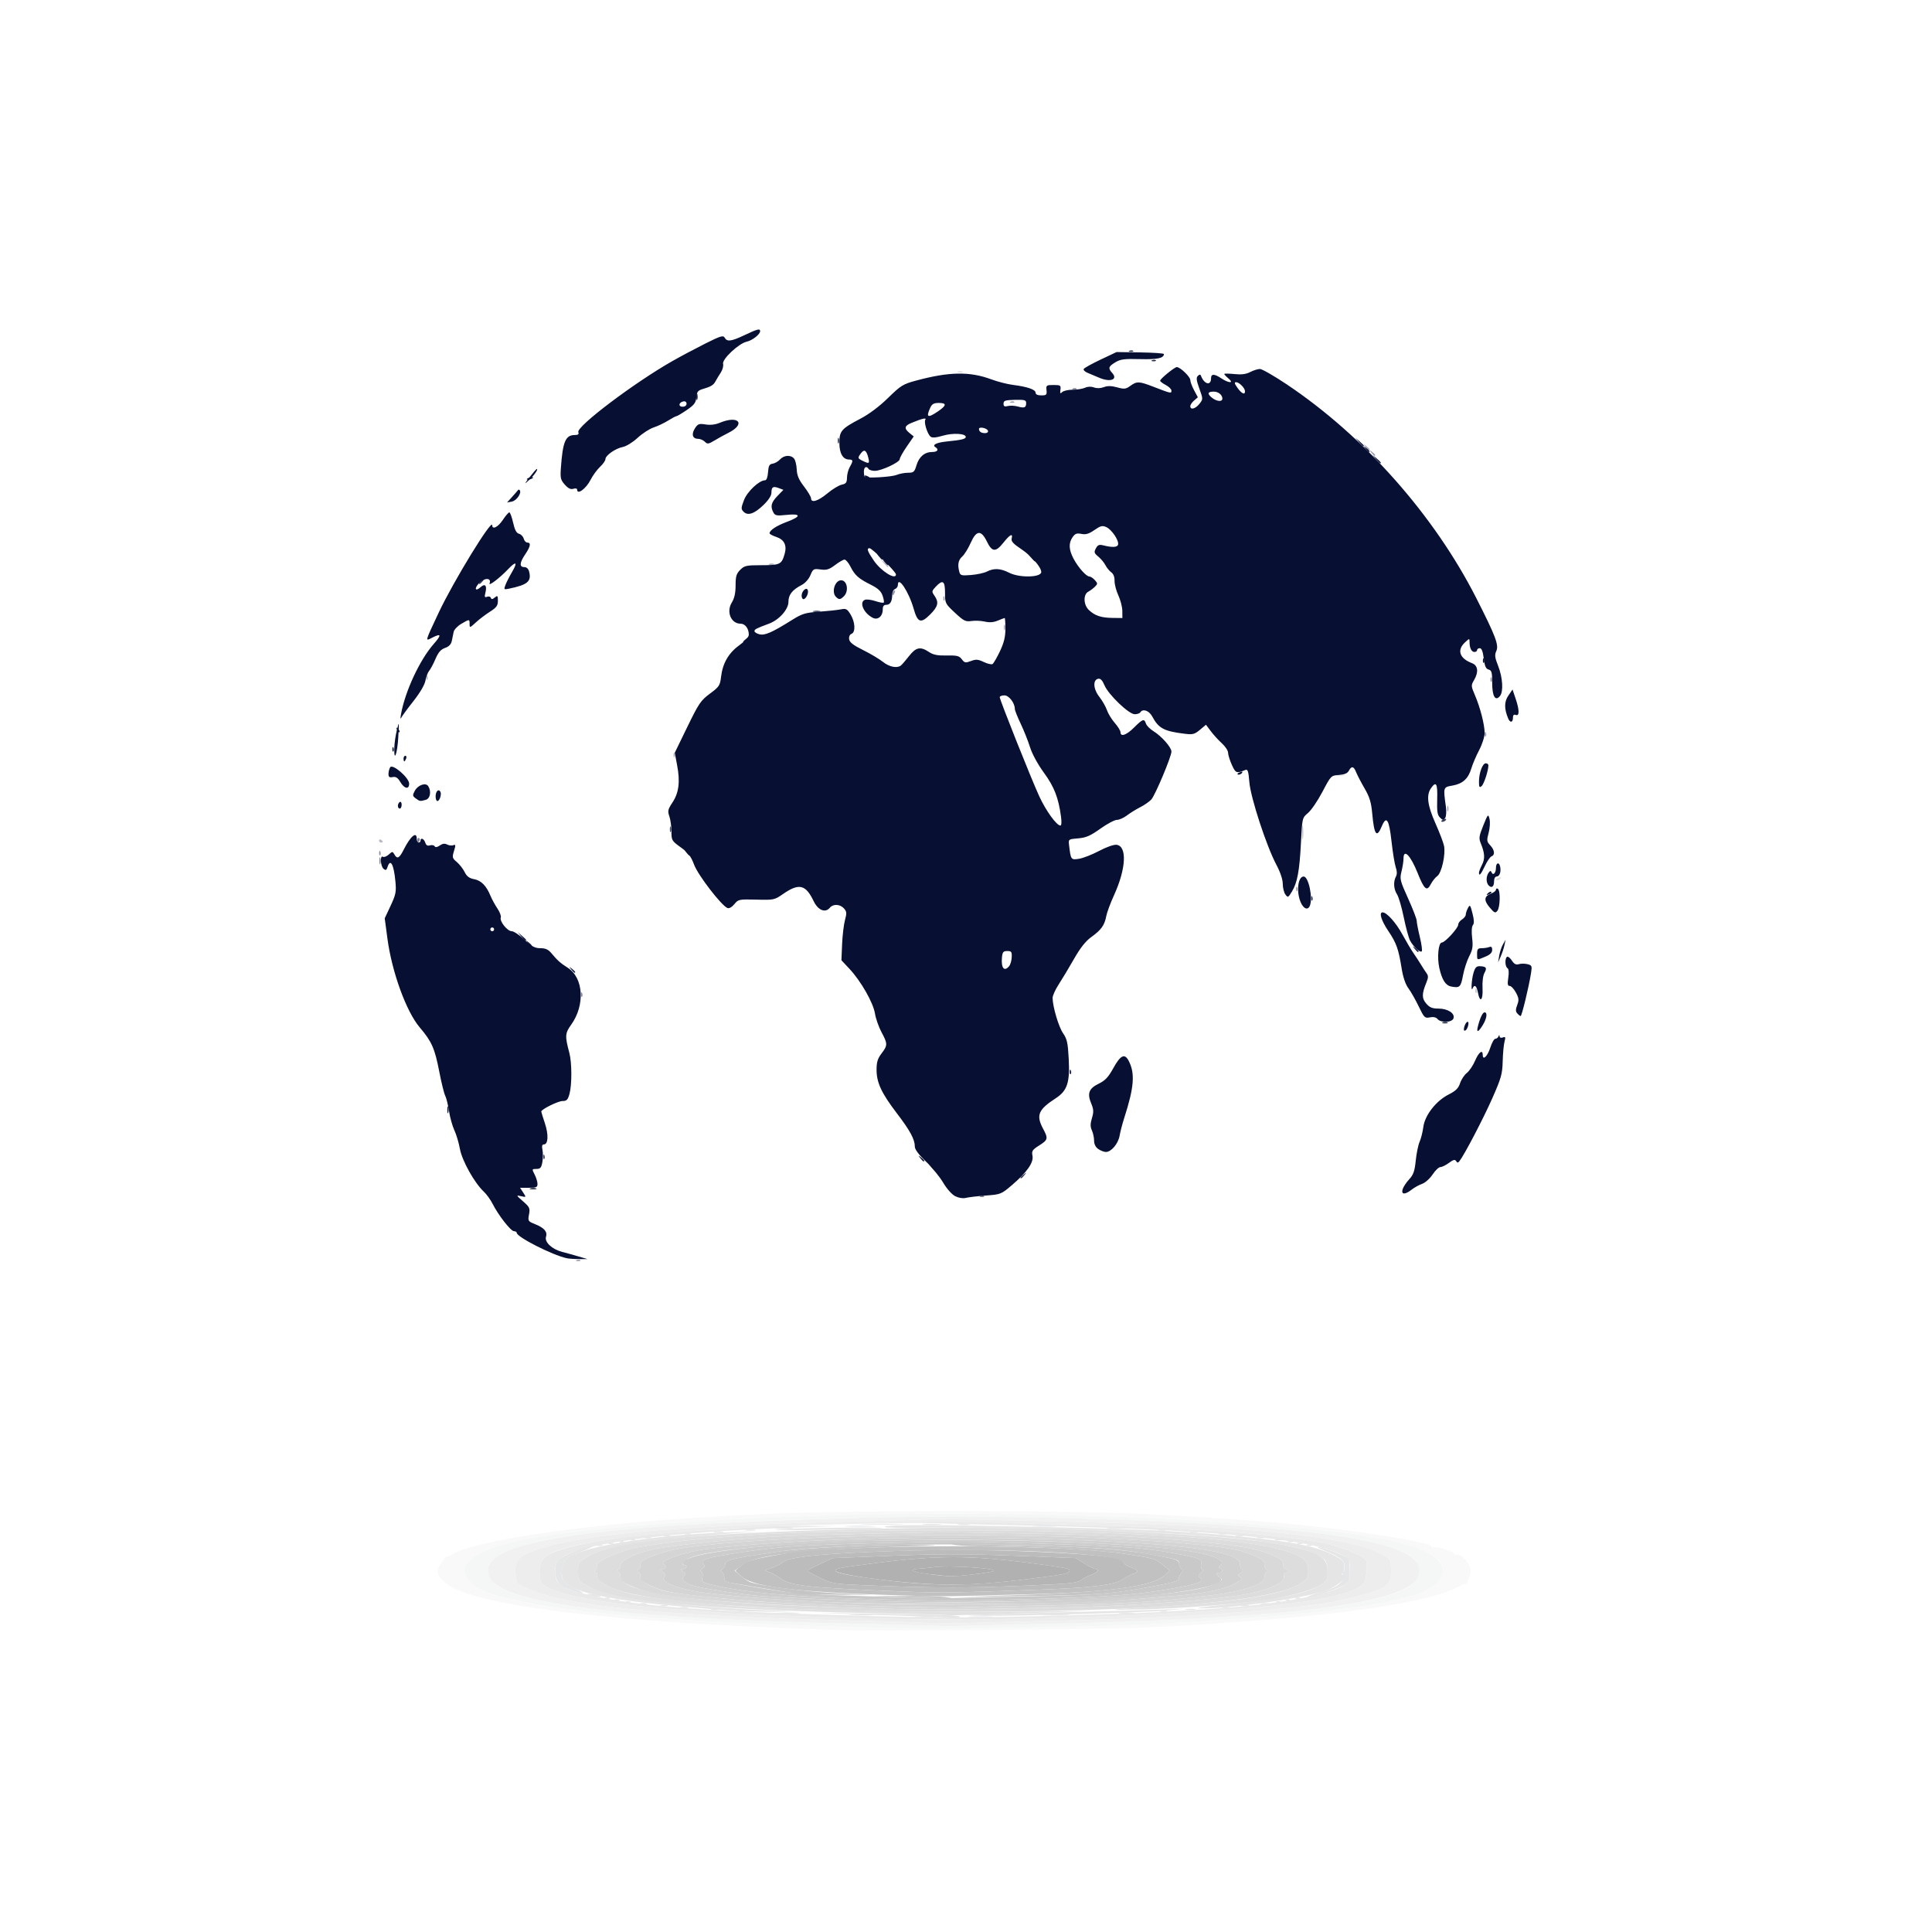 <?xml version="1.0" encoding="UTF-8" standalone="no"?>
<!-- Created with Inkscape (http://www.inkscape.org/) -->

<svg
   version="1.1"
   id="svg2"
   width="1024"
   height="1024"
   viewBox="0 0 1024 1024"
   sodipodi:docname="weltkugel.svg"
   inkscape:version="1.2.1 (9c6d41e410, 2022-07-14)"
   xmlns:inkscape="http://www.inkscape.org/namespaces/inkscape"
   xmlns:sodipodi="http://sodipodi.sourceforge.net/DTD/sodipodi-0.dtd"
   xmlns="http://www.w3.org/2000/svg"
   xmlns:svg="http://www.w3.org/2000/svg">
  <defs
     id="defs6" />
  <sodipodi:namedview
     id="namedview4"
     pagecolor="#ffffff"
     bordercolor="#000000"
     borderopacity="0.25"
     inkscape:showpageshadow="2"
     inkscape:pageopacity="0.0"
     inkscape:pagecheckerboard="0"
     inkscape:deskcolor="#d1d1d1"
     showgrid="false"
     inkscape:zoom="0.81738281"
     inkscape:cx="513.22342"
     inkscape:cy="512.61171"
     inkscape:window-width="1920"
     inkscape:window-height="1017"
     inkscape:window-x="-8"
     inkscape:window-y="-8"
     inkscape:window-maximized="1"
     inkscape:current-layer="g8" />
  <g
     inkscape:groupmode="layer"
     inkscape:label="Image"
     id="g8">
    <g
       id="g170"
       transform="translate(-11.011,11.011)">
      <path
         style="fill:#f9f9f9"
         d="m 454.894,852.949 c -117.981,-3.668 -193.597,-12.799 -207.985,-25.114 -4.715,-4.036 -5.045,-6.496 -1.515,-11.281 1.375,-1.864 2.5,-3.066 2.5,-2.671 0,0.395 1.04,0.036 2.31,-0.796 11.559,-7.574 71.1,-16.342 135.69,-19.983 5.225,-0.295 13.81,-0.791 19.077,-1.103 47.598,-2.82 179.084,-2.847 222.923,-0.044 4.675,0.299 13.225,0.793 19,1.099 5.775,0.306 12.75,0.76 15.5,1.009 2.75,0.249 8.825,0.714 13.5,1.034 37.486,2.56 94,10.764 94,13.646 0,0.511 0.394,0.685 0.877,0.387 1.226,-0.757 11.123,2.296 11.123,3.431 0,0.511 0.629,0.689 1.397,0.394 1.698,-0.652 6.247,4.042 7.061,7.288 0.325,1.294 0.034,3.355 -0.646,4.582 -0.68,1.226 -1.141,2.567 -1.024,2.979 0.117,0.412 -0.125,0.659 -0.538,0.548 -0.412,-0.111 -2.669,0.801 -5.014,2.027 -17.757,9.285 -76.693,16.897 -164.236,21.212 -20.702,1.02 -142.432,2.028 -164,1.358 z m 103.5,-1.403 c 48.573,-0.981 55.45,-1.225 86,-3.049 50.142,-2.993 87.147,-6.951 104,-11.124 4.4,-1.09 9.918,-2.432 12.262,-2.984 2.344,-0.552 6.386,-2.428 8.983,-4.169 13.305,-8.924 4.95,-18.964 -20.193,-24.264 -3.878,-0.818 -8.627,-1.714 -10.552,-1.993 -1.925,-0.278 -4.06,-0.694 -4.744,-0.924 -2.976,-1 -26.679,-3.572 -49.756,-5.398 -40.868,-3.235 -66.518,-4.522 -112.5,-5.647 -64.401,-1.575 -126.1,-0.543 -187.5,3.135 -76.309,4.572 -113.399,10.701 -123.624,20.428 -3.492,3.322 -4.016,4.335 -3.47,6.705 0.354,1.535 2.416,4.413 4.582,6.395 12.999,11.892 80.128,19.335 206.012,22.841 39.336,1.095 38.712,1.095 90.5,0.049 z m 20.579,-294.576 c 0.048,-1.165 0.285,-1.402 0.604,-0.604 0.289,0.722 0.253,1.584 -0.079,1.917 -0.332,0.332 -0.569,-0.258 -0.525,-1.312 z m 24.326,-193.667 -1.905,-2.25 2.25,1.905 c 1.238,1.048 2.25,2.06 2.25,2.25 0,0.8 -0.805,0.209 -2.595,-1.905 z m -13.405,-91.128 c 0,-0.208 0.787,-0.995 1.75,-1.75 1.586,-1.244 1.621,-1.208 0.378,0.378 -1.306,1.666 -2.128,2.195 -2.128,1.372 z M 457.973,241.97 c 0.048,-1.165 0.285,-1.402 0.604,-0.604 0.289,0.722 0.253,1.584 -0.079,1.917 -0.332,0.332 -0.569,-0.258 -0.525,-1.312 z m 163.734,-61.1 c 0.722,-0.289 1.584,-0.253 1.917,0.079 0.332,0.332 -0.258,0.569 -1.312,0.525 -1.165,-0.048 -1.402,-0.285 -0.604,-0.604 z"
         id="path240" />
      <path
         style="fill:#f5f6f6"
         d="m 467.894,851.497 c -103.273,-2.876 -161.912,-7.932 -192.787,-16.623 -10.239,-2.882 -16.603,-7.389 -17.807,-12.612 -0.546,-2.37 -0.022,-3.383 3.47,-6.705 10.225,-9.727 47.315,-15.856 123.624,-20.428 61.4,-3.679 123.099,-4.71 187.5,-3.135 45.982,1.125 71.632,2.412 112.5,5.647 23.077,1.827 46.78,4.398 49.756,5.398 0.684,0.23 2.819,0.646 4.744,0.924 14.384,2.081 25.858,5.656 31.779,9.902 7.259,5.206 6.891,11.04 -1.034,16.355 -2.596,1.742 -6.639,3.618 -8.983,4.169 -2.344,0.552 -7.862,1.894 -12.262,2.984 -19.691,4.876 -66.303,9.367 -131.5,12.671 -13.318,0.675 -103.845,2.518 -114.5,2.331 -4.4,-0.077 -19.925,-0.472 -34.5,-0.878 z m 82.5,-1.447 c 122.343,-2.418 190.766,-9.041 207.447,-20.08 7.867,-5.206 7.105,-12.913 -1.749,-17.688 -18.935,-10.211 -79.179,-16.148 -191.198,-18.844 -100.917,-2.428 -229.817,3.621 -268.5,12.6 -21.926,5.089 -29.792,10.883 -25.904,19.076 2.483,5.233 11.335,9.033 29.904,12.836 28.074,5.75 85.585,9.871 162,11.609 25.85,0.588 48.35,1.193 50,1.346 1.65,0.152 3.9,0.16 5,0.018 1.1,-0.143 15.95,-0.535 33,-0.872 z M 770.973,416.97 c 0.048,-1.165 0.285,-1.402 0.604,-0.604 0.289,0.722 0.253,1.584 -0.079,1.917 -0.332,0.332 -0.569,-0.258 -0.525,-1.312 z"
         id="path238" />
      <path
         style="fill:#f1f1f1"
         d="m 512.394,850.904 c -1.65,-0.152 -24.15,-0.758 -50,-1.346 -123.069,-2.799 -185.4,-10.738 -191.904,-24.445 -8.971,-18.905 47.688,-27.908 199.404,-31.686 77.441,-1.928 181.062,1.451 235.5,7.681 43.424,4.969 61.273,12.191 57.423,23.236 -5.223,14.982 -70.688,22.904 -212.423,25.705 -17.05,0.337 -31.9,0.729 -33,0.872 -1.1,0.143 -3.35,0.135 -5,-0.018 z m 56,-2.858 c 45.29,-0.962 77.147,-2.541 111.337,-5.521 25.985,-2.264 38.015,-4.058 51.111,-7.623 17.297,-4.707 18.25,-5.728 17.182,-18.391 -0.168,-1.996 -8.941,-6.38 -16.788,-8.389 -20.128,-5.153 -57.443,-9.079 -105.343,-11.082 -25.755,-1.077 -117.558,-3.292 -120.067,-2.897 -1.338,0.211 -22.008,0.835 -45.933,1.386 -81.367,1.877 -132.046,5.964 -156.967,12.66 -16.275,4.373 -19.62,7.117 -18.635,15.289 0.287,2.38 0.652,4.413 0.812,4.519 17.754,11.803 71.969,17.634 187.29,20.143 16.5,0.359 30.225,0.878 30.5,1.153 0.275,0.275 9.95,0.216 21.5,-0.13 11.55,-0.346 31.35,-0.85 44,-1.118 z"
         id="path236" />
      <path
         style="fill:#ededed"
         d="m 502.894,849.294 c -0.275,-0.275 -14,-0.794 -30.5,-1.153 -115.321,-2.509 -169.536,-8.34 -187.29,-20.143 -0.16,-0.106 -0.525,-2.14 -0.812,-4.519 -0.985,-8.172 2.36,-10.916 18.635,-15.289 24.922,-6.696 75.6,-10.784 156.967,-12.66 23.925,-0.552 44.595,-1.176 45.933,-1.386 2.509,-0.395 94.313,1.82 120.067,2.897 47.899,2.003 85.215,5.929 105.343,11.082 7.846,2.009 16.619,6.393 16.788,8.389 1.069,12.663 0.115,13.684 -17.182,18.391 -13.097,3.564 -25.126,5.358 -51.111,7.623 -34.19,2.979 -66.047,4.559 -111.337,5.521 -12.65,0.269 -32.45,0.772 -44,1.118 -11.55,0.346 -21.225,0.405 -21.5,0.13 z m 64,-2.729 c 103.129,-2.659 158.944,-8.804 166.887,-18.375 1.425,-1.717 2.343,-10.741 1.249,-12.285 -1.782,-2.515 -11.963,-6.678 -21.636,-8.847 -11.711,-2.626 -43.008,-6.003 -65.327,-7.05 -6.97,-0.327 -13.287,-0.793 -14.037,-1.037 -0.75,-0.243 -27.076,-1.117 -58.5,-1.942 -67.125,-1.762 -142.329,-0.56 -192.135,3.072 -52.578,3.834 -79.347,8.628 -84.458,15.127 -1.984,2.522 -2.509,7.045 -1.348,11.593 1.737,6.799 33.484,12.857 84.806,16.183 4.95,0.321 12.6,0.862 17,1.203 11.059,0.857 84.666,3.019 109,3.202 11,0.083 37.325,-0.297 58.5,-0.842 z"
         id="path234" />
      <path
         style="fill:#e9e9e9"
         d="m 447.894,846.041 c -22.275,-0.669 -44.1,-1.495 -48.5,-1.836 -4.4,-0.341 -12.05,-0.882 -17,-1.203 -51.322,-3.326 -83.069,-9.384 -84.806,-16.183 -1.162,-4.548 -0.636,-9.071 1.348,-11.593 5.165,-6.566 37.902,-12.316 86.458,-15.187 5.5,-0.325 16.075,-1.016 23.5,-1.535 7.425,-0.519 20.7,-0.871 29.5,-0.782 l 16,0.162 -21.5,0.732 c -68.631,2.336 -115.396,8.508 -124.87,16.48 -2.406,2.024 -2.783,3.039 -2.663,7.154 0.125,4.247 0.521,5.052 3.469,7.038 3.981,2.683 6.859,3.543 22.564,6.744 22.154,4.516 57.103,7.006 128,9.12 44.104,1.315 60.973,1.393 100.5,0.463 26.125,-0.615 54.7,-1.56 63.5,-2.1 8.8,-0.54 20.05,-1.207 25,-1.482 37.156,-2.063 69.84,-7.95 76.187,-13.722 1.798,-1.635 2.147,-2.938 1.964,-7.327 -0.257,-6.138 0.139,-5.536 -5.513,-8.387 -16.243,-8.194 -70.355,-13.027 -169.137,-15.106 -28.875,-0.608 -52.687,-1.293 -52.917,-1.522 -0.229,-0.229 4.27,-0.411 10,-0.404 16.966,0.021 123.566,2.923 125.051,3.404 0.751,0.244 7.068,0.71 14.038,1.037 22.32,1.046 53.616,4.424 65.327,7.05 9.673,2.169 19.854,6.332 21.636,8.847 1.094,1.544 0.176,10.567 -1.249,12.285 -7.943,9.571 -63.758,15.717 -166.887,18.375 -45.732,1.179 -65.135,1.094 -119,-0.523 z m 21.302,-49.234 c 5.391,-0.18 13.941,-0.179 19,0.002 5.059,0.181 0.648,0.329 -9.802,0.328 -10.45,-9.6e-4 -14.589,-0.149 -9.198,-0.329 z M 719.655,399.846 c 1.244,-0.239 3.044,-0.23 4,0.02 0.956,0.25 -0.062,0.446 -2.262,0.435 -2.2,-0.011 -2.982,-0.216 -1.738,-0.455 z"
         id="path232" />
      <path
         style="fill:#e4e6e8"
         d="m 496.644,845.821 c 2.337,-0.211 6.162,-0.211 8.5,0 2.337,0.211 0.425,0.383 -4.25,0.383 -4.675,0 -6.588,-0.172 -4.25,-0.383 z m 28.5,-0.007 c 3.163,-0.198 8.338,-0.198 11.5,0 3.163,0.198 0.575,0.361 -5.75,0.361 -6.325,0 -8.912,-0.162 -5.75,-0.361 z m -62.963,-1.001 c 3.183,-0.199 8.133,-0.197 11,0.004 2.867,0.201 0.263,0.364 -5.787,0.362 -6.05,-0.002 -8.396,-0.167 -5.213,-0.366 z m 102.503,-10e-4 c 3.459,-0.196 8.859,-0.194 12,0.004 3.141,0.198 0.311,0.358 -6.289,0.356 -6.6,-0.002 -9.17,-0.164 -5.711,-0.36 z m -141.006,-0.997 c 2.906,-0.203 7.406,-0.201 10,0.005 2.594,0.205 0.216,0.371 -5.284,0.368 -5.5,-0.003 -7.622,-0.171 -4.716,-0.373 z m 180.944,0.017 c 1.775,-0.221 4.925,-0.225 7,-0.008 2.075,0.216 0.622,0.397 -3.228,0.402 -3.85,0.004 -5.548,-0.173 -3.772,-0.394 z m -202.478,-0.968 c 0.963,-0.252 2.538,-0.252 3.5,0 0.963,0.252 0.175,0.457 -1.75,0.457 -1.925,0 -2.712,-0.206 -1.75,-0.457 z m 224,0 c 0.963,-0.252 2.538,-0.252 3.5,0 0.963,0.252 0.175,0.457 -1.75,0.457 -1.925,0 -2.712,-0.206 -1.75,-0.457 z m -238,-1 c 0.963,-0.252 2.538,-0.252 3.5,0 0.963,0.252 0.175,0.457 -1.75,0.457 -1.925,0 -2.712,-0.206 -1.75,-0.457 z m 251.5,-0.016 c 1.238,-0.238 3.263,-0.238 4.5,0 1.238,0.238 0.225,0.433 -2.25,0.433 -2.475,0 -3.487,-0.195 -2.25,-0.433 z m -267.988,-1.002 c 1.244,-0.239 3.044,-0.23 4,0.02 0.956,0.25 -0.062,0.446 -2.262,0.435 -2.2,-0.011 -2.982,-0.216 -1.738,-0.455 z m 287.488,0.018 c 0.963,-0.252 2.538,-0.252 3.5,0 0.963,0.252 0.175,0.457 -1.75,0.457 -1.925,0 -2.712,-0.206 -1.75,-0.457 z m -298,-1 c 0.963,-0.252 2.538,-0.252 3.5,0 0.963,0.252 0.175,0.457 -1.75,0.457 -1.925,0 -2.712,-0.206 -1.75,-0.457 z m 308,0 c 0.963,-0.252 2.538,-0.252 3.5,0 0.963,0.252 0.175,0.457 -1.75,0.457 -1.925,0 -2.712,-0.206 -1.75,-0.457 z m -319,-1 c 0.963,-0.252 2.538,-0.252 3.5,0 0.963,0.252 0.175,0.457 -1.75,0.457 -1.925,0 -2.712,-0.206 -1.75,-0.457 z m 329.512,-0.018 c 1.244,-0.239 3.044,-0.23 4,0.02 0.956,0.25 -0.062,0.446 -2.262,0.435 -2.2,-0.011 -2.982,-0.216 -1.738,-0.455 z m -337.012,-0.955 c 0.688,-0.277 1.812,-0.277 2.5,0 0.688,0.277 0.125,0.504 -1.25,0.504 -1.375,0 -1.938,-0.227 -1.25,-0.504 z m 345.062,-0.021 c 0.722,-0.289 1.584,-0.253 1.917,0.079 0.332,0.332 -0.258,0.569 -1.312,0.525 -1.165,-0.048 -1.402,-0.285 -0.604,-0.604 z m -351.062,-0.979 c 0.688,-0.277 1.812,-0.277 2.5,0 0.688,0.277 0.125,0.504 -1.25,0.504 -1.375,0 -1.938,-0.227 -1.25,-0.504 z m 356.062,-0.021 c 0.722,-0.289 1.584,-0.253 1.917,0.079 0.332,0.332 -0.258,0.569 -1.312,0.525 -1.165,-0.048 -1.402,-0.285 -0.604,-0.604 z m -361.062,-0.979 c 0.688,-0.277 1.812,-0.277 2.5,0 0.688,0.277 0.125,0.504 -1.25,0.504 -1.375,0 -1.938,-0.227 -1.25,-0.504 z m 366,0 c 0.688,-0.277 1.812,-0.277 2.5,0 0.688,0.277 0.125,0.504 -1.25,0.504 -1.375,0 -1.938,-0.227 -1.25,-0.504 z m -373.75,-1.338 c -1.98,-0.634 -2.084,-0.801 -0.5,-0.801 1.1,0 3.125,0.36 4.5,0.801 1.98,0.634 2.084,0.801 0.5,0.801 -1.1,0 -3.125,-0.36 -4.5,-0.801 z m 386,-1.355 c 8.326,-2.495 11.105,-3.983 12.944,-6.927 1.001,-1.602 0.981,-2.15 -0.102,-2.837 -0.749,-0.474 -0.857,-0.857 -0.244,-0.866 0.604,-0.008 1.136,-1.374 1.184,-3.036 0.099,-3.465 -1.593,-4.853 -10.518,-8.632 -4.454,-1.886 -4.968,-2.294 -2.264,-1.796 3.816,0.703 14.914,5.346 15.14,6.335 0.077,0.337 0.26,2.937 0.407,5.777 0.218,4.217 -0.129,5.527 -1.89,7.15 -2.147,1.978 -17.224,7.235 -20.458,7.133 -0.934,-0.029 1.677,-1.065 5.802,-2.301 z m -395.442,-1.137 c -7.02,-2.501 -8.937,-4.569 -9.09,-9.808 -0.107,-3.651 0.351,-5.12 2.111,-6.774 2.35,-2.207 14.273,-6.966 17.217,-6.872 0.937,0.03 -1.445,1.199 -5.295,2.599 -8.633,3.138 -9.621,4.057 -10.487,9.759 -0.807,5.32 0.581,7.147 7.987,10.504 5.113,2.318 3.501,2.709 -2.442,0.592 z m 13.192,-24.17 c 0.688,-0.277 1.812,-0.277 2.5,0 0.688,0.277 0.125,0.504 -1.25,0.504 -1.375,0 -1.938,-0.227 -1.25,-0.504 z m 376,0 c 0.688,-0.277 1.812,-0.277 2.5,0 0.688,0.277 0.125,0.504 -1.25,0.504 -1.375,0 -1.938,-0.227 -1.25,-0.504 z m -370,-1 c 0.688,-0.277 1.812,-0.277 2.5,0 0.688,0.277 0.125,0.504 -1.25,0.504 -1.375,0 -1.938,-0.227 -1.25,-0.504 z m 365,0 c 0.688,-0.277 1.812,-0.277 2.5,0 0.688,0.277 0.125,0.504 -1.25,0.504 -1.375,0 -1.938,-0.227 -1.25,-0.504 z m -358.938,-1.021 c 0.722,-0.289 1.584,-0.253 1.917,0.079 0.332,0.332 -0.258,0.569 -1.312,0.525 -1.165,-0.048 -1.402,-0.285 -0.604,-0.604 z m 353.938,0.021 c 0.688,-0.277 1.812,-0.277 2.5,0 0.688,0.277 0.125,0.504 -1.25,0.504 -1.375,0 -1.938,-0.227 -1.25,-0.504 z m -347.938,-1.021 c 0.722,-0.289 1.584,-0.253 1.917,0.079 0.332,0.332 -0.258,0.569 -1.312,0.525 -1.165,-0.048 -1.402,-0.285 -0.604,-0.604 z m 341.457,-0.01 c 0.973,-0.254 2.323,-0.237 3,0.037 0.677,0.274 -0.119,0.481 -1.769,0.461 -1.65,-0.02 -2.204,-0.244 -1.231,-0.498 z m -334,-1 c 0.973,-0.254 2.323,-0.237 3,0.037 0.677,0.274 -0.119,0.481 -1.769,0.461 -1.65,-0.02 -2.204,-0.244 -1.231,-0.498 z m 323.981,0.004 c 0.963,-0.252 2.538,-0.252 3.5,0 0.963,0.252 0.175,0.457 -1.75,0.457 -1.925,0 -2.712,-0.206 -1.75,-0.457 z M 363.163,802.86 c 0.973,-0.254 2.323,-0.237 3,0.037 0.677,0.274 -0.119,0.481 -1.769,0.461 -1.65,-0.02 -2.204,-0.244 -1.231,-0.498 z m 302.981,0.004 c 0.963,-0.252 2.538,-0.252 3.5,0 0.963,0.252 0.175,0.457 -1.75,0.457 -1.925,0 -2.712,-0.206 -1.75,-0.457 z M 374.163,801.861 c 0.973,-0.254 2.323,-0.237 3,0.037 0.677,0.274 -0.119,0.481 -1.769,0.461 -1.65,-0.02 -2.204,-0.244 -1.231,-0.498 z m 282.981,0.004 c 0.963,-0.252 2.538,-0.252 3.5,0 0.963,0.252 0.175,0.457 -1.75,0.457 -1.925,0 -2.712,-0.206 -1.75,-0.457 z m -267.5,-1.016 c 1.238,-0.238 3.263,-0.238 4.5,0 1.238,0.238 0.225,0.433 -2.25,0.433 -2.475,0 -3.487,-0.195 -2.25,-0.433 z m 252.5,0.016 c 0.963,-0.252 2.538,-0.252 3.5,0 0.963,0.252 0.175,0.457 -1.75,0.457 -1.925,0 -2.712,-0.206 -1.75,-0.457 z m -235.986,-1.028 c 1.52,-0.23 3.77,-0.224 5,0.014 1.23,0.237 -0.014,0.425 -2.764,0.418 -2.75,-0.008 -3.756,-0.202 -2.236,-0.432 z m 218.986,0.028 c 0.963,-0.252 2.538,-0.252 3.5,0 0.963,0.252 0.175,0.457 -1.75,0.457 -1.925,0 -2.712,-0.206 -1.75,-0.457 z M 422.67,798.82 c 2.352,-0.211 5.952,-0.208 8,0.007 2.048,0.215 0.124,0.388 -4.276,0.384 -4.4,-0.004 -6.076,-0.179 -3.724,-0.391 z m 175.974,-0.004 c 2.888,-0.202 7.612,-0.202 10.5,0 2.888,0.202 0.525,0.367 -5.25,0.367 -5.775,0 -8.137,-0.165 -5.25,-0.367 z m -138.5,-1.004 c 3.712,-0.192 9.787,-0.192 13.5,0 3.712,0.192 0.675,0.35 -6.75,0.35 -7.425,0 -10.463,-0.157 -6.75,-0.35 z m 99.037,10e-4 c 3.183,-0.199 8.133,-0.197 11,0.004 2.867,0.201 0.263,0.364 -5.787,0.362 -6.05,-0.002 -8.396,-0.167 -5.213,-0.366 z m -58.537,-0.991 c 2.337,-0.211 6.162,-0.211 8.5,0 2.337,0.211 0.425,0.383 -4.25,0.383 -4.675,0 -6.588,-0.172 -4.25,-0.383 z m 18.5,0.016 c 1.512,-0.229 3.987,-0.229 5.5,0 1.512,0.229 0.275,0.417 -2.75,0.417 -3.025,0 -4.263,-0.187 -2.75,-0.417 z"
         id="path230" />
      <path
         style="fill:#e5e5e5"
         d="m 501.72,845.811 c -4.221,-0.187 -20.421,-0.734 -36,-1.216 -27.49,-0.85 -27.219,-0.86 9.174,-0.333 39.452,0.571 43.778,0.735 44.739,1.696 0.578,0.579 -1.98,0.557 -17.913,-0.147 z m 23.174,-0.9 c 2.475,-0.155 24.075,-0.752 48,-1.327 23.925,-0.575 48.45,-1.241 54.5,-1.478 l 11,-0.432 -9,0.891 c -10.521,1.042 -80.739,3.061 -97.5,2.804 -6.325,-0.097 -9.475,-0.303 -7,-0.458 z m -128.5,-2.453 c -57.049,-4.226 -80.729,-8.452 -86.532,-15.444 -1.65,-1.989 -1.377,-8.08 0.493,-10.997 4.2,-6.552 44.99,-13.51 87.039,-14.849 l 15,-0.477 -12,0.905 c -46.296,3.493 -69.577,7.243 -78.243,12.602 -4.615,2.854 -4.757,3.086 -4.757,7.779 0,4.766 0.074,4.879 5,7.63 10.936,6.107 54.263,11.586 105,13.277 4.4,0.147 1.7,0.294 -6,0.328 -7.7,0.034 -18.95,-0.305 -25,-0.753 z m 263.5,-2.969 c 28.565,-2.828 43.877,-5.94 50.838,-10.334 3.722,-2.35 3.949,-2.773 3.908,-7.298 -0.028,-3.064 -0.624,-5.35 -1.645,-6.311 -9.574,-9.013 -53.416,-13.87 -145.101,-16.075 -26.125,-0.628 -56.613,-0.979 -67.75,-0.78 -11.138,0.199 -20.25,0.024 -20.25,-0.388 2.8e-4,-1.388 29.408,-1.3 94.5,0.282 47.26,1.148 67.914,2.227 96.287,5.027 25.192,2.486 37.777,4.991 46.213,9.199 5.754,2.87 6.513,3.587 6.615,6.242 0.063,1.65 -0.387,3.331 -1,3.735 -0.784,0.516 -0.744,0.739 0.135,0.75 4.637,0.057 -2.892,6.67 -10.139,8.907 -13.503,4.167 -50.382,9.27 -64.99,8.993 -3.784,-0.072 0.943,-0.815 12.379,-1.947 z m -235.5,-39.92 c 12.691,-0.788 55.125,-1.284 54.417,-0.635 -0.229,0.21 -15.267,0.606 -33.417,0.881 -18.884,0.286 -27.867,0.18 -21,-0.246 z"
         id="path228" />
      <path
         style="fill:#e1e1e1"
         d="m 513.665,845.024 c -0.149,-0.131 -14.671,-0.521 -32.271,-0.866 -96.23,-1.889 -144.186,-6.278 -159,-14.551 -4.933,-2.755 -5,-2.857 -5,-7.662 0,-4.796 0.078,-4.917 5.136,-7.939 14.661,-8.762 61.603,-13.001 166.364,-15.024 73.832,-1.426 175.532,3.093 203.5,9.042 18.277,3.887 22.177,6.313 22.246,13.834 0.041,4.525 -0.185,4.949 -3.908,7.298 -3.896,2.46 -13.611,5.267 -25.338,7.322 -12.639,2.215 -48.863,5.119 -68.5,5.492 -21.762,0.413 -20.995,0.269 7.5,-1.407 41.847,-2.462 66.822,-6.441 75.543,-12.037 4.242,-2.722 4.546,-3.204 4.461,-7.07 -0.066,-3.024 -0.7,-4.643 -2.338,-5.969 -10.659,-8.631 -52.472,-13.055 -141.666,-14.989 -49.179,-1.066 -121.812,-0.062 -150.5,2.081 -7.425,0.555 -16.65,1.247 -20.5,1.539 -14.667,1.111 -34.329,3.633 -42.5,5.451 -8.813,1.961 -20.464,7.425 -19.423,9.109 0.328,0.53 0.052,1.619 -0.613,2.42 -0.947,1.141 -0.942,1.456 0.021,1.456 0.676,0 0.987,0.633 0.69,1.406 -1.179,3.073 7.512,7.609 19.349,10.099 8.868,1.865 36.878,4.971 57.976,6.427 26.316,1.817 103.342,3.227 148.5,2.718 37.521,-0.422 39.432,-0.378 15,0.348 -15.4,0.457 -33.953,1.03 -41.229,1.271 -7.276,0.242 -13.351,0.332 -13.5,0.202 z"
         id="path226" />
      <path
         style="fill:#dddde1"
         d="m 803.894,455.16 c 0,-0.216 0.698,-0.661 1.552,-0.989 0.89,-0.341 1.291,-0.174 0.941,0.393 -0.587,0.95 -2.493,1.405 -2.493,0.596 z m -285.25,-269.269 c 0.688,-0.277 1.812,-0.277 2.5,0 0.688,0.277 0.125,0.504 -1.25,0.504 -1.375,0 -1.938,-0.227 -1.25,-0.504 z"
         id="path224" />
      <path
         style="fill:#dddddd"
         d="m 456.894,842.482 c -63.131,-1.471 -108.085,-5.891 -121.856,-11.983 -5.661,-2.504 -8.174,-4.704 -7.47,-6.54 0.297,-0.773 -0.014,-1.406 -0.69,-1.406 -0.963,0 -0.968,-0.316 -0.021,-1.456 0.665,-0.801 0.941,-1.89 0.613,-2.42 -1.041,-1.684 10.61,-7.148 19.423,-9.109 8.171,-1.818 27.833,-4.34 42.5,-5.451 3.85,-0.292 13.075,-0.984 20.5,-1.539 28.688,-2.143 101.321,-3.147 150.5,-2.081 89.194,1.934 131.006,6.357 141.666,14.989 1.638,1.326 2.272,2.946 2.338,5.969 0.085,3.867 -0.219,4.348 -4.461,7.07 -17.728,11.376 -114.716,16.945 -243.043,13.956 z m 116,-1.48 c 31.377,-0.567 72.032,-3.219 92,-6 16.373,-2.28 27.673,-6.768 26.672,-10.594 -0.303,-1.157 0.044,-1.855 0.921,-1.855 0.774,0 1.406,-0.45 1.406,-1 0,-0.55 -0.67,-1 -1.488,-1 -0.947,0 -1.402,-0.818 -1.25,-2.25 0.19,-1.794 -0.726,-2.711 -4.518,-4.522 -9.148,-4.37 -23.463,-6.587 -59.243,-9.176 -24.979,-1.807 -49.354,-2.561 -112,-3.465 -7.674,-0.111 -71.528,1.335 -86,1.947 -26.264,1.111 -64.752,5.042 -74.462,7.606 -8.951,2.363 -15.038,5.586 -15.038,7.961 0,0.953 -0.562,1.995 -1.25,2.316 -1,0.467 -1,0.7 0,1.167 0.688,0.321 1.25,1.391 1.25,2.378 0,8.246 36.596,13.791 106,16.06 47.249,1.545 56.104,1.699 76.5,1.336 10.45,-0.186 33.175,-0.595 50.5,-0.908 z"
         id="path222" />
      <path
         style="fill:#d9d9d9"
         d="m 489.894,841.91 c -83.386,-2.092 -126.094,-5.398 -140.688,-10.891 -7.694,-2.896 -9.312,-4.026 -9.312,-6.505 0,-0.987 -0.562,-2.057 -1.25,-2.378 -1,-0.467 -1,-0.7 0,-1.167 0.688,-0.321 1.25,-1.363 1.25,-2.316 0,-2.375 6.088,-5.598 15.038,-7.961 9.709,-2.564 48.198,-6.495 74.462,-7.606 14.472,-0.612 78.326,-2.058 86,-1.947 62.646,0.904 87.021,1.658 112,3.465 35.78,2.588 50.095,4.805 59.243,9.176 3.792,1.812 4.708,2.729 4.518,4.522 -0.152,1.432 0.303,2.25 1.25,2.25 0.819,0 1.488,0.45 1.488,1 0,0.55 -0.633,1 -1.406,1 -0.877,0 -1.224,0.698 -0.921,1.855 1,3.825 -10.299,8.314 -26.672,10.594 -19.968,2.781 -60.623,5.432 -92,6 -17.325,0.313 -40.05,0.722 -50.5,0.908 -10.45,0.186 -25.075,0.186 -32.5,2e-5 z m 68,-1.872 c 46.448,-0.822 65.833,-1.935 94.544,-5.427 17.323,-2.107 29.106,-6.037 28.777,-9.599 -0.098,-1.061 0.352,-2.274 1,-2.694 0.889,-0.577 0.863,-0.968 -0.106,-1.595 -0.706,-0.456 -1.006,-1.553 -0.667,-2.437 0.701,-1.827 -3.75,-4.423 -12.049,-7.027 -10.038,-3.149 -46.624,-6.147 -93.902,-7.694 -85.539,-2.799 -190.708,1.218 -212.598,8.121 -9.852,3.107 -13.204,4.894 -12.52,6.677 0.323,0.842 0.01,1.904 -0.696,2.361 -1.045,0.676 -1.045,0.984 0,1.66 0.706,0.456 1.006,1.555 0.666,2.441 -0.716,1.867 6.111,5.671 13.55,7.549 4.87,1.23 24.221,3.429 46.468,5.282 16.677,1.388 95.457,3.804 107.532,3.298 4.675,-0.196 22.675,-0.608 40,-0.914 z"
         id="path220" />
      <path
         style="fill:#d5d5d5"
         d="m 466.862,840.063 c -41.916,-1.228 -56.884,-2.125 -84.468,-5.063 -16.11,-1.716 -21.103,-2.822 -27.834,-6.165 -3.585,-1.781 -4.674,-2.817 -4.216,-4.012 0.34,-0.886 0.04,-1.984 -0.666,-2.441 -1.045,-0.676 -1.045,-0.984 0,-1.66 0.706,-0.456 1.02,-1.519 0.696,-2.361 -0.684,-1.782 2.668,-3.57 12.52,-6.677 21.89,-6.903 127.059,-10.921 212.598,-8.121 47.278,1.547 83.864,4.545 93.902,7.694 8.299,2.604 12.75,5.2 12.049,7.027 -0.339,0.884 -0.039,1.981 0.667,2.437 0.969,0.626 0.995,1.017 0.106,1.595 -0.648,0.421 -1.098,1.633 -1,2.694 0.329,3.562 -11.454,7.492 -28.777,9.599 -28.711,3.492 -48.097,4.605 -94.544,5.427 -17.325,0.307 -35.325,0.718 -40,0.914 -4.675,0.196 -27.639,-0.204 -51.032,-0.889 z m 100.532,-1.519 c 18.7,-0.552 38.95,-1.435 45,-1.963 6.05,-0.528 14.6,-1.223 19,-1.545 15.485,-1.132 27.097,-3.307 32.936,-6.171 4.838,-2.373 5.421,-2.944 4.039,-3.954 -1.471,-1.076 -1.453,-1.276 0.205,-2.251 1.299,-0.764 1.483,-1.294 0.642,-1.853 -0.648,-0.431 -1.098,-1.676 -1,-2.768 0.654,-7.286 -35.265,-11.637 -111.429,-13.497 -64.088,-1.565 -131.427,0.603 -171.393,5.518 -11.143,1.371 -25.25,6.294 -22.645,7.904 1.726,1.066 1.375,2.586 -0.605,2.622 -1.601,0.029 -1.588,0.154 0.148,1.469 1.511,1.144 1.655,1.73 0.706,2.873 -2.113,2.547 7.751,6.447 20.455,8.087 42.772,5.524 112.802,7.629 183.941,5.53 z"
         id="path218" />
      <path
         style="fill:#d1d1d1"
         d="m 458.394,838.414 c -27.354,-0.834 -55.021,-2.828 -74.941,-5.4 -12.704,-1.641 -22.568,-5.541 -20.455,-8.087 0.949,-1.143 0.804,-1.73 -0.706,-2.873 -1.736,-1.314 -1.749,-1.44 -0.148,-1.469 1.98,-0.036 2.33,-1.555 0.605,-2.622 -2.604,-1.61 11.502,-6.533 22.645,-7.904 39.966,-4.916 107.306,-7.084 171.393,-5.518 76.164,1.86 112.082,6.211 111.429,13.497 -0.098,1.092 0.352,2.338 1,2.768 0.841,0.559 0.658,1.089 -0.642,1.853 -1.658,0.975 -1.676,1.175 -0.205,2.251 1.382,1.01 0.798,1.581 -4.039,3.954 -5.839,2.864 -17.451,5.039 -32.936,6.171 -4.4,0.322 -12.95,1.017 -19,1.545 -29.639,2.587 -101.295,3.44 -154,1.833 z m 113,-1.399 c 52.041,-1.913 75.748,-4.419 84.44,-8.926 3.082,-1.598 3.264,-1.913 1.75,-3.02 -2.091,-1.529 -2.166,-2.516 -0.19,-2.516 1.816,0 1.991,-1.634 0.25,-2.341 -0.967,-0.392 -0.938,-0.726 0.128,-1.472 2.755,-1.928 -1.058,-4.497 -9.378,-6.32 -23.995,-5.257 -105.117,-8.537 -169.5,-6.852 -55.275,1.447 -94.393,5.033 -102.906,9.436 -2.98,1.541 -4.164,3.549 -2.094,3.549 1.79,0 1.052,1.999 -0.75,2.032 -1.639,0.03 -1.635,0.119 0.06,1.404 1.144,0.867 1.42,1.613 0.75,2.027 -2.118,1.309 -0.977,3.353 2.69,4.815 3.768,1.503 17.013,3.748 33.75,5.722 7.755,0.915 39.532,2.332 74,3.301 26.357,0.741 50.317,0.51 87,-0.838 z"
         id="path216" />
      <path
         style="fill:#cdcdcd"
         d="m 484.394,837.854 c -34.468,-0.969 -66.245,-2.386 -74,-3.301 -16.737,-1.974 -29.982,-4.219 -33.75,-5.722 -3.667,-1.462 -4.809,-3.506 -2.69,-4.815 0.67,-0.414 0.394,-1.16 -0.75,-2.027 -1.695,-1.285 -1.699,-1.374 -0.06,-1.404 1.802,-0.033 2.54,-2.032 0.75,-2.032 -0.55,0 -1,-0.438 -1,-0.974 0,-3.506 17.531,-6.946 48,-9.419 66.651,-5.411 194.267,-3.02 227.5,4.261 8.32,1.823 12.133,4.393 9.378,6.32 -1.066,0.746 -1.095,1.079 -0.128,1.472 1.741,0.706 1.566,2.341 -0.25,2.341 -1.975,0 -1.901,0.986 0.19,2.516 3.989,2.917 -9.012,6.51 -32.69,9.036 -26.396,2.816 -101.958,4.832 -140.5,3.749 z m 72,-1.306 c 41.475,-1.187 55.095,-2.131 72.5,-5.026 17.551,-2.919 21.434,-4.346 17.849,-6.562 -0.796,-0.492 -0.565,-1.163 0.75,-2.174 1.128,-0.868 1.452,-1.633 0.797,-1.882 -0.608,-0.231 -0.905,-1.466 -0.66,-2.744 0.528,-2.76 -0.302,-3.163 -10.735,-5.202 -20.255,-3.959 -29.858,-4.573 -105,-6.717 -16.884,-0.482 -84.318,1.079 -100.694,2.331 -7.256,0.555 -19.181,1.924 -26.5,3.043 -19.795,3.027 -22.853,3.971 -20.816,6.427 0.853,1.027 0.718,1.575 -0.564,2.292 -1.148,0.643 -1.324,1.165 -0.552,1.642 0.632,0.391 0.869,1.749 0.536,3.075 -0.524,2.087 -0.13,2.499 3.246,3.393 16.475,4.362 42.188,6.833 83.342,8.01 41.838,1.197 47.722,1.203 86.5,0.093 z"
         id="path214" />
      <path
         style="fill:#c9c9c9"
         d="m 469.894,836.454 c -41.155,-1.177 -66.867,-3.649 -83.342,-8.01 -3.376,-0.894 -3.77,-1.306 -3.246,-3.393 0.333,-1.326 0.096,-2.684 -0.536,-3.075 -0.772,-0.477 -0.596,-0.999 0.552,-1.642 1.282,-0.717 1.416,-1.265 0.564,-2.292 -2.038,-2.455 1.021,-3.4 20.816,-6.427 7.319,-1.119 19.244,-2.489 26.5,-3.043 16.375,-1.252 83.809,-2.813 100.694,-2.331 75.142,2.144 84.745,2.759 105,6.717 10.433,2.039 11.263,2.441 10.735,5.202 -0.244,1.278 0.053,2.513 0.66,2.744 0.656,0.249 0.332,1.015 -0.797,1.882 -1.315,1.011 -1.546,1.682 -0.75,2.174 3.585,2.216 -0.297,3.643 -17.849,6.562 -17.405,2.895 -31.025,3.839 -72.5,5.026 -38.778,1.11 -44.662,1.104 -86.5,-0.093 z m 89.5,-1.455 c 33.391,-0.594 42.289,-1.364 64.75,-5.605 9.22,-1.741 11.75,-2.565 11.75,-3.83 0,-0.886 0.54,-2.151 1.2,-2.811 0.933,-0.933 0.933,-1.467 0,-2.4 -0.66,-0.66 -1.2,-1.954 -1.2,-2.875 0,-1.781 -0.688,-1.993 -14.5,-4.483 -14.632,-2.638 -23.767,-3.419 -52,-4.446 -56.804,-2.068 -122.257,-0.727 -147.199,3.015 -23.67,3.551 -26.798,4.284 -26.799,6.281 -8.8e-4,0.977 -0.677,2.245 -1.502,2.819 -1.128,0.784 -1.19,1.169 -0.25,1.55 0.688,0.279 1.25,1.536 1.25,2.793 0,1.793 0.701,2.412 3.25,2.869 32.889,5.9 32.274,5.839 72.25,7.149 21.45,0.703 42.825,1.117 47.5,0.92 4.675,-0.197 23.35,-0.622 41.5,-0.945 z"
         id="path212" />
      <path
         style="fill:#c2c4cc"
         d="m 792.973,513.97 c 0.048,-1.165 0.285,-1.402 0.604,-0.604 0.289,0.722 0.253,1.584 -0.079,1.917 -0.332,0.332 -0.569,-0.258 -0.525,-1.312 z"
         id="path210" />
      <path
         style="fill:#c5c5c5"
         d="m 491.394,835.553 -18,-0.57 17,-0.127 c 9.35,-0.07 19.25,0.223 22,0.651 5.906,0.92 6.549,0.919 -21,0.046 z m 55.5,-1.033 c 51.216,-1.579 74.115,-4.471 80.904,-10.217 l 3.249,-2.75 -3.239,-2.75 c -4.36,-3.702 -4.773,-3.828 -20.495,-6.226 -13.64,-2.081 -49.312,-3.945 -76.92,-4.019 -7.15,-0.019 -13.675,-0.492 -14.5,-1.05 -1.156,-0.782 -0.927,-0.906 1,-0.539 1.375,0.262 16,0.75 32.5,1.085 43.723,0.887 60.828,2.296 81.25,6.689 3.741,0.805 5.25,1.601 5.25,2.77 0,0.902 0.54,2.181 1.2,2.841 0.933,0.933 0.933,1.467 0,2.4 -0.66,0.66 -1.2,1.925 -1.2,2.811 0,1.264 -2.53,2.089 -11.75,3.83 -23.625,4.461 -30.848,5.041 -68.75,5.529 l -37,0.476 z m -112,-0.668 c -2.817,-0.306 -21.784,-3.388 -37.25,-6.053 -2.067,-0.356 -2.75,-1.046 -2.75,-2.777 0,-1.267 -0.562,-2.531 -1.25,-2.81 -0.94,-0.381 -0.878,-0.766 0.25,-1.55 0.825,-0.574 1.501,-1.842 1.502,-2.819 0.002,-1.997 3.129,-2.73 26.809,-6.282 14.48,-2.172 53.135,-4.08 77.689,-3.834 10.919,0.109 9.008,0.287 -10,0.929 -56.349,1.903 -79.001,4.572 -86.035,10.138 l -3.465,2.742 3,2.54 c 1.65,1.397 3.9,2.917 5,3.379 4.666,1.958 30.946,5.3 47.317,6.017 l 17.683,0.775 -17.5,-0.007 c -9.625,-0.004 -19.075,-0.178 -21,-0.387 z"
         id="path208" />
      <path
         style="fill:#c1c1c1"
         d="m 498.894,834.904 c -62.488,-1.753 -87.392,-4.387 -94.407,-9.984 -1.976,-1.577 -3.593,-3.092 -3.593,-3.367 0,-0.275 1.462,-1.649 3.25,-3.053 2.495,-1.96 6.038,-3.06 15.25,-4.734 15.286,-2.778 17.956,-3.018 47.5,-4.273 49.465,-2.101 116.017,-0.639 140.432,3.086 15.709,2.397 16.124,2.522 20.483,6.224 l 3.239,2.75 -3.249,2.75 c -6.618,5.601 -30.06,8.706 -73.404,9.723 -13.2,0.309 -28.725,0.7 -34.5,0.868 -5.775,0.168 -15.225,0.172 -21,0.01 z m 63.5,-3.382 c 28.313,-1.066 39.643,-2.522 44.109,-5.669 1.59,-1.121 3.904,-2.352 5.141,-2.736 3.163,-0.982 2.805,-1.961 -1.25,-3.428 -1.925,-0.696 -3.5,-1.614 -3.5,-2.04 0,-5.628 -69.147,-8.766 -134.5,-6.103 -28.747,1.171 -43.634,2.914 -46.419,5.435 -0.942,0.853 -3.484,2.181 -5.647,2.952 l -3.934,1.401 2.764,1.091 c 1.52,0.6 4.073,2.059 5.672,3.241 5.194,3.84 15.067,4.884 65.063,6.88 19.151,0.764 28.528,0.632 72.5,-1.023 z"
         id="path206" />
      <path
         style="fill:#b7bac4"
         d="m 211.894,434.494 c 0,-0.582 0.45,-0.781 1,-0.441 0.55,0.34 1,0.816 1,1.059 0,0.243 -0.45,0.441 -1,0.441 -0.55,0 -1,-0.477 -1,-1.059 z m 489.31,-4.441 c 0.006,-3.3 0.192,-4.529 0.415,-2.732 0.223,1.797 0.218,4.497 -0.01,6 -0.228,1.503 -0.41,0.032 -0.405,-3.268 z M 367.973,388.97 c 0.048,-1.165 0.285,-1.402 0.604,-0.604 0.289,0.722 0.253,1.584 -0.079,1.917 -0.332,0.332 -0.569,-0.258 -0.525,-1.312 z m -131,-41 c 0.048,-1.165 0.285,-1.402 0.604,-0.604 0.289,0.722 0.253,1.584 -0.079,1.917 -0.332,0.332 -0.569,-0.258 -0.525,-1.312 z m 242.326,-60.667 -1.905,-2.25 2.25,1.905 c 2.114,1.79 2.705,2.595 1.905,2.595 -0.19,0 -1.202,-1.012 -2.25,-2.25 z"
         id="path204" />
      <path
         style="fill:#bcbcbc"
         d="m 489.894,832.545 c -49.996,-1.996 -59.869,-3.04 -65.063,-6.88 -1.599,-1.183 -4.152,-2.641 -5.672,-3.241 l -2.764,-1.091 3.934,-1.401 c 2.164,-0.771 4.705,-2.099 5.647,-2.952 2.785,-2.52 17.672,-4.263 46.419,-5.435 33.658,-1.371 58.041,-1.372 89.5,-0.003 32.003,1.393 45,3.156 45,6.107 0,0.426 1.575,1.344 3.5,2.04 4.055,1.466 4.413,2.446 1.25,3.428 -1.238,0.384 -3.551,1.616 -5.141,2.736 -4.465,3.147 -15.796,4.603 -44.109,5.669 -43.972,1.655 -53.349,1.787 -72.5,1.023 z m 64,-3.114 c 24.306,-1.007 27.814,-1.361 30.206,-3.045 1.488,-1.048 4.076,-2.383 5.75,-2.967 3.068,-1.069 4.158,-2.866 1.74,-2.866 -0.717,0 -3.347,-1.296 -5.844,-2.879 l -4.54,-2.879 -32.906,-1.25 c -26.412,-1.003 -39.122,-1.001 -64.406,0.013 l -31.5,1.263 -6.73,3.116 c -3.702,1.714 -6.713,3.341 -6.692,3.616 0.021,0.275 3.05,1.953 6.73,3.729 6.66,3.214 6.795,3.233 28.192,4.091 32.361,1.298 49.731,1.31 80,0.057 z"
         id="path202" />
      <path
         style="fill:#b5b5b5"
         d="m 473.894,829.374 c -21.397,-0.858 -21.532,-0.878 -28.192,-4.091 -3.681,-1.776 -6.709,-3.454 -6.73,-3.729 -0.021,-0.275 2.99,-1.902 6.692,-3.616 l 6.73,-3.116 31.5,-1.263 c 25.284,-1.014 37.993,-1.016 64.406,-0.013 l 32.906,1.25 4.54,2.879 c 2.497,1.584 5.127,2.879 5.844,2.879 2.418,0 1.328,1.796 -1.74,2.866 -1.674,0.584 -4.262,1.919 -5.75,2.967 -2.392,1.684 -5.899,2.038 -30.206,3.045 -30.269,1.254 -47.639,1.242 -80,-0.057 z m 81.055,-3.343 c 19.977,-2.442 22.945,-3.033 22.945,-4.566 0,-1.172 -1.856,-1.532 -20.5,-3.983 -31.961,-4.201 -49.749,-4.205 -82.5,-0.021 -19.085,2.438 -21,2.807 -21,4.04 0,1.136 6.91,2.521 23,4.607 28.161,3.652 47.703,3.633 78.055,-0.078 z"
         id="path200" />
      <path
         style="fill:#b1b1b1"
         d="m 501.394,828.424 c -20.503,-1.186 -47.5,-5.12 -47.5,-6.922 0,-1.233 1.915,-1.601 21,-4.04 32.751,-4.184 50.539,-4.18 82.5,0.021 18.644,2.45 20.5,2.811 20.5,3.983 0,1.533 -2.969,2.123 -22.945,4.566 -22.469,2.747 -36.551,3.376 -53.555,2.393 z m 26.25,-5.045 c 5.638,-0.652 10.25,-1.491 10.25,-1.864 0,-1.422 -23.429,-2.917 -31,-1.979 -4.125,0.511 -8.512,0.949 -9.75,0.973 -1.238,0.024 -2.25,0.432 -2.25,0.906 0,0.776 11.872,2.599 19.5,2.994 1.65,0.085 7.612,-0.378 13.25,-1.03 z"
         id="path198" />
      <path
         style="fill:#aeaeae"
         d="m 503.144,823.266 c -4.537,-0.544 -8.25,-1.376 -8.25,-1.85 0,-0.474 1.012,-0.882 2.25,-0.906 1.238,-0.024 5.625,-0.462 9.75,-0.973 7.571,-0.938 31,0.557 31,1.979 0,0.783 -19.024,3.126 -23.5,2.895 -1.65,-0.085 -6.713,-0.6 -11.25,-1.143 z"
         id="path196" />
      <path
         style="fill:#a7a9b5"
         d="m 778.052,417.553 c 0,-1.375 0.227,-1.938 0.504,-1.25 0.277,0.688 0.277,1.812 0,2.5 -0.277,0.688 -0.504,0.125 -0.504,-1.25 z m -235,-96 c 0,-1.375 0.227,-1.938 0.504,-1.25 0.277,0.688 0.277,1.812 0,2.5 -0.277,0.688 -0.504,0.125 -0.504,-1.25 z M 418.644,287.891 c 0.688,-0.277 1.812,-0.277 2.5,0 0.688,0.277 0.125,0.504 -1.25,0.504 -1.375,0 -1.938,-0.227 -1.25,-0.504 z"
         id="path194" />
      <path
         style="fill:#9fa1ae"
         d="m 316.706,656.87 c 0.722,-0.289 1.584,-0.253 1.917,0.079 0.332,0.332 -0.258,0.569 -1.312,0.525 -1.165,-0.048 -1.402,-0.285 -0.604,-0.604 z M 697.973,459.97 c 0.048,-1.165 0.285,-1.402 0.604,-0.604 0.289,0.722 0.253,1.584 -0.079,1.917 -0.332,0.332 -0.569,-0.258 -0.525,-1.312 z m -187,-154 c 0.048,-1.165 0.285,-1.402 0.604,-0.604 0.289,0.722 0.253,1.584 -0.079,1.917 -0.332,0.332 -0.569,-0.258 -0.525,-1.312 z m 223.793,-80.167 c -1.244,-1.586 -1.208,-1.621 0.378,-0.378 0.963,0.755 1.75,1.542 1.75,1.75 0,0.823 -0.821,0.293 -2.128,-1.372 z M 546.706,201.87 c 0.722,-0.289 1.584,-0.253 1.917,0.079 0.332,0.332 -0.258,0.569 -1.312,0.525 -1.165,-0.048 -1.402,-0.285 -0.604,-0.604 z"
         id="path192" />
      <path
         style="fill:#9599a7"
         d="m 797.973,377.97 c 0.048,-1.165 0.285,-1.402 0.604,-0.604 0.289,0.722 0.253,1.584 -0.079,1.917 -0.332,0.332 -0.569,-0.258 -0.525,-1.312 z m 3,-29 c 0.048,-1.165 0.285,-1.402 0.604,-0.604 0.289,0.722 0.253,1.584 -0.079,1.917 -0.332,0.332 -0.569,-0.258 -0.525,-1.312 z M 483.894,303.612 c 0,-0.518 0.445,-1.216 0.989,-1.552 0.567,-0.35 0.735,0.051 0.393,0.941 -0.665,1.732 -1.382,2.049 -1.382,0.611 z m 253.872,-74.809 c -1.244,-1.586 -1.208,-1.621 0.378,-0.378 0.963,0.755 1.75,1.542 1.75,1.75 0,0.823 -0.821,0.293 -2.128,-1.372 z"
         id="path190" />
      <path
         style="fill:#878b9b"
         d="m 318.973,515.97 c 0.048,-1.165 0.285,-1.402 0.604,-0.604 0.289,0.722 0.253,1.584 -0.079,1.917 -0.332,0.332 -0.569,-0.258 -0.525,-1.312 z m -107,-75 c 0.048,-1.165 0.285,-1.402 0.604,-0.604 0.289,0.722 0.253,1.584 -0.079,1.917 -0.332,0.332 -0.569,-0.258 -0.525,-1.312 z M 579.706,194.87 c 0.722,-0.289 1.584,-0.253 1.917,0.079 0.332,0.332 -0.258,0.569 -1.312,0.525 -1.165,-0.048 -1.402,-0.285 -0.604,-0.604 z"
         id="path188" />
      <path
         style="fill:#7c7f91"
         d="m 530.706,622.87 c 0.722,-0.289 1.584,-0.253 1.917,0.079 0.332,0.332 -0.258,0.569 -1.312,0.525 -1.165,-0.048 -1.402,-0.285 -0.604,-0.604 z M 212.089,445.053 c 0.02,-1.65 0.244,-2.204 0.498,-1.231 0.254,0.973 0.237,2.323 -0.037,3 -0.274,0.677 -0.481,-0.119 -0.461,-1.769 z M 232.227,434.097 c 0,-0.801 0.382,-1.22 0.85,-0.931 0.467,0.289 0.591,0.944 0.274,1.456 -0.809,1.308 -1.124,1.161 -1.124,-0.525 z"
         id="path186" />
      <path
         style="fill:#444a63"
         d="m 298.973,601.97 c 0.048,-1.165 0.285,-1.402 0.604,-0.604 0.289,0.722 0.253,1.584 -0.079,1.917 -0.332,0.332 -0.569,-0.258 -0.525,-1.312 z m 67.079,-173.417 c 0,-1.375 0.227,-1.938 0.504,-1.25 0.277,0.688 0.277,1.812 0,2.5 -0.277,0.688 -0.504,0.125 -0.504,-1.25 z"
         id="path184" />
      <path
         style="fill:#343b57"
         d="m 551.894,613.176 c 0,-0.208 0.787,-0.995 1.75,-1.75 1.586,-1.244 1.621,-1.208 0.378,0.378 -1.306,1.666 -2.128,2.195 -2.128,1.372 z M 705.973,464.97 c 0.048,-1.165 0.285,-1.402 0.604,-0.604 0.289,0.722 0.253,1.584 -0.079,1.917 -0.332,0.332 -0.569,-0.258 -0.525,-1.312 z m 68.921,-40.81 c 0,-0.216 0.698,-0.661 1.552,-0.989 0.89,-0.341 1.291,-0.174 0.941,0.393 -0.587,0.95 -2.493,1.405 -2.493,0.596 z m -332.75,-111.296 c 0.963,-0.252 2.538,-0.252 3.5,0 0.963,0.252 0.175,0.457 -1.75,0.457 -1.925,0 -2.712,-0.206 -1.75,-0.457 z m -177.25,-14.688 c 0,-0.208 0.787,-0.995 1.75,-1.75 1.586,-1.244 1.621,-1.208 0.378,0.378 -1.306,1.666 -2.128,2.195 -2.128,1.372 z m 344.812,-123.306 c 0.722,-0.289 1.584,-0.253 1.917,0.079 0.332,0.332 -0.258,0.569 -1.312,0.525 -1.165,-0.048 -1.402,-0.285 -0.604,-0.604 z"
         id="path182" />
      <path
         style="fill:#2d3551"
         d="m 455.052,222.553 c 0,-1.375 0.227,-1.938 0.504,-1.25 0.277,0.688 0.277,1.812 0,2.5 -0.277,0.688 -0.504,0.125 -0.504,-1.25 z"
         id="path180" />
      <path
         style="fill:#242b48"
         d="m 621.706,179.87 c 0.722,-0.289 1.584,-0.253 1.917,0.079 0.332,0.332 -0.258,0.569 -1.312,0.525 -1.165,-0.048 -1.402,-0.285 -0.604,-0.604 z"
         id="path178" />
      <path
         style="fill:#141c3c"
         d="m 248.089,577.053 c 0.02,-1.65 0.244,-2.204 0.498,-1.231 0.254,0.973 0.237,2.323 -0.037,3 -0.274,0.677 -0.481,-0.119 -0.461,-1.769 z m 329.884,-20.083 c 0.048,-1.165 0.285,-1.402 0.604,-0.604 0.289,0.722 0.253,1.584 -0.079,1.917 -0.332,0.332 -0.569,-0.258 -0.525,-1.312 z m 197.671,-26.079 c 0.688,-0.277 1.812,-0.277 2.5,0 0.688,0.277 0.125,0.504 -1.25,0.504 -1.375,0 -1.938,-0.227 -1.25,-0.504 z M 313.766,502.803 c -1.244,-1.586 -1.208,-1.621 0.378,-0.378 1.666,1.306 2.195,2.128 1.372,2.128 -0.208,0 -0.995,-0.787 -1.75,-1.75 z m -23,-14 c -1.244,-1.586 -1.208,-1.621 0.378,-0.378 1.666,1.306 2.195,2.128 1.372,2.128 -0.208,0 -0.995,-0.787 -1.75,-1.75 z M 218.973,385.97 c 0.048,-1.165 0.285,-1.402 0.604,-0.604 0.289,0.722 0.253,1.584 -0.079,1.917 -0.332,0.332 -0.569,-0.258 -0.525,-1.312 z m 260.793,-99.167 c -1.244,-1.586 -1.208,-1.621 0.378,-0.378 0.963,0.755 1.75,1.542 1.75,1.75 0,0.823 -0.821,0.293 -2.128,-1.372 z m 251.533,-63.5 -1.905,-2.25 2.25,1.905 c 1.238,1.048 2.25,2.06 2.25,2.25 0,0.8 -0.805,0.209 -2.595,-1.905 z"
         id="path176" />
      <path
         style="fill:#0a1235"
         d="m 292.163,618.86 c 0.973,-0.254 2.323,-0.237 3,0.037 0.677,0.274 -0.119,0.481 -1.769,0.461 -1.65,-0.02 -2.204,-0.244 -1.231,-0.498 z m 213.136,-10.557 -1.905,-2.25 2.25,1.905 c 2.114,1.79 2.705,2.595 1.905,2.595 -0.19,0 -1.202,-1.012 -2.25,-2.25 z m -6.533,-5.5 c -1.244,-1.586 -1.208,-1.621 0.378,-0.378 1.666,1.306 2.195,2.128 1.372,2.128 -0.208,0 -0.995,-0.787 -1.75,-1.75 z m 262,-111 c -1.244,-1.586 -1.208,-1.621 0.378,-0.378 1.666,1.306 2.195,2.128 1.372,2.128 -0.208,0 -0.995,-0.787 -1.75,-1.75 z m -473.467,-6.5 -1.905,-2.25 2.25,1.905 c 1.238,1.048 2.25,2.06 2.25,2.25 0,0.8 -0.805,0.209 -2.595,-1.905 z M 799.627,462.429 c 0.678,-0.683 1.485,-0.991 1.793,-0.683 0.308,0.308 -0.247,0.867 -1.233,1.243 -1.425,0.543 -1.54,0.428 -0.56,-0.56 z M 374.766,440.803 c -1.244,-1.586 -1.208,-1.621 0.378,-0.378 0.963,0.755 1.75,1.542 1.75,1.75 0,0.823 -0.821,0.293 -2.128,-1.372 z m 292.128,-41.643 c 0,-0.216 0.698,-0.661 1.552,-0.989 0.89,-0.341 1.291,-0.174 0.941,0.393 -0.587,0.95 -2.493,1.405 -2.493,0.596 z M 221.458,375.846 c -0.543,-1.425 -0.428,-1.54 0.56,-0.56 0.683,0.678 0.991,1.485 0.683,1.793 -0.308,0.308 -0.867,-0.247 -1.243,-1.233 z m 575.515,-36.876 c 0.048,-1.165 0.285,-1.402 0.604,-0.604 0.289,0.722 0.253,1.584 -0.079,1.917 -0.332,0.332 -0.569,-0.258 -0.525,-1.312 z m -392.079,-9.794 c 0,-0.208 0.787,-0.995 1.75,-1.75 1.586,-1.244 1.621,-1.208 0.378,0.378 -1.306,1.666 -2.128,2.195 -2.128,1.372 z m 152.405,-44.872 -1.905,-2.25 2.25,1.905 c 2.114,1.79 2.705,2.595 1.905,2.595 -0.19,0 -1.202,-1.012 -2.25,-2.25 z m -80.533,-0.5 c -1.244,-1.586 -1.208,-1.621 0.378,-0.378 1.666,1.306 2.195,2.128 1.372,2.128 -0.208,0 -0.995,-0.787 -1.75,-1.75 z M 290.331,242.783 c 0.341,-0.341 1.324,-0.724 2.183,-0.85 0.859,-0.126 1.283,0.05 0.942,0.391 -0.341,0.341 -1.324,0.724 -2.183,0.85 -0.859,0.126 -1.283,-0.05 -0.942,-0.391 z m 179.07,-1.218 c -0.35,-0.567 0.051,-0.735 0.941,-0.393 1.732,0.665 2.049,1.382 0.611,1.382 -0.518,0 -1.216,-0.445 -1.552,-0.989 z m 270.898,-9.261 -1.905,-2.25 2.25,1.905 c 2.114,1.79 2.705,2.595 1.905,2.595 -0.19,0 -1.202,-1.012 -2.25,-2.25 z m -5.533,-5.5 c -1.244,-1.586 -1.208,-1.621 0.378,-0.378 1.666,1.306 2.195,2.128 1.372,2.128 -0.208,0 -0.995,-0.787 -1.75,-1.75 z m -354.677,-27.75 c 0.02,-1.65 0.244,-2.204 0.498,-1.231 0.254,0.973 0.237,2.323 -0.037,3 -0.274,0.677 -0.481,-0.119 -0.461,-1.769 z"
         id="path174" />
      <path
         style="fill:#071032"
         d="m 311.394,655.878 c -7.732,-1.712 -26.5,-11.25 -26.5,-13.468 0,-0.472 -0.66,-0.857 -1.468,-0.857 -1.665,0 -8.295,-8.492 -11.322,-14.5 -1.108,-2.2 -3.221,-5.125 -4.696,-6.5 -4.933,-4.601 -11.496,-16.358 -12.632,-22.627 -0.585,-3.23 -1.909,-7.673 -2.941,-9.873 -1.033,-2.2 -2.313,-6.788 -2.845,-10.196 -0.532,-3.408 -1.444,-7.087 -2.027,-8.176 -0.583,-1.089 -1.994,-6.819 -3.135,-12.732 -2.366,-12.261 -4.006,-15.975 -10.327,-23.379 -7.142,-8.367 -14.798,-29.425 -17.158,-47.189 l -1.417,-10.672 3.12,-6.668 c 2.775,-5.931 3.057,-7.351 2.544,-12.841 -0.856,-9.168 -2.674,-12.445 -4.213,-7.595 -0.52,1.639 -0.937,1.816 -2.067,0.878 -1.653,-1.372 -1.986,-7.401 -0.353,-6.391 0.585,0.361 1.972,-0.165 3.082,-1.17 1.903,-1.722 2.075,-1.727 2.987,-0.098 1.497,2.675 2.645,2.093 4.965,-2.521 3.593,-7.146 6.904,-9.903 6.904,-5.75 0,1.1 0.45,2 1,2 0.55,0 1,-0.45 1,-1 0,-1.81 1.852,-1.042 2.513,1.042 0.451,1.421 1.206,1.865 2.483,1.459 1.009,-0.32 2.128,-0.109 2.485,0.469 0.433,0.7 1.348,0.563 2.739,-0.412 1.454,-1.018 2.628,-1.175 3.862,-0.514 0.975,0.522 2.45,0.689 3.277,0.372 1.289,-0.495 1.344,-0.057 0.385,3.067 -1.034,3.368 -0.922,3.809 1.483,5.831 1.431,1.203 3.299,3.596 4.152,5.319 1.147,2.318 2.458,3.302 5.042,3.787 3.733,0.7 6.475,3.485 8.654,8.79 0.744,1.81 2.396,4.839 3.672,6.731 1.276,1.892 2.085,4.054 1.797,4.805 -0.752,1.96 3.473,7.256 5.79,7.256 1.077,0 4.123,2.025 6.769,4.5 3.868,3.618 5.52,4.5 8.429,4.5 2.676,0 4.185,0.679 5.793,2.605 3.26,3.905 4.827,5.306 8.674,7.748 8.426,5.349 9.301,19.831 1.826,30.239 -3.24,4.512 -3.332,5.971 -0.943,14.908 1.372,5.132 1.407,16.916 0.064,21.75 -0.864,3.112 -1.486,3.75 -3.657,3.75 -2.374,0 -11.291,4.402 -11.291,5.574 0,0.269 0.863,3.063 1.917,6.208 2.017,6.016 1.781,11.218 -0.509,11.218 -0.972,0 -1.19,0.842 -0.765,2.965 0.326,1.631 0.294,4.556 -0.07,6.5 -0.548,2.919 -1.096,3.535 -3.144,3.535 -2.425,0 -2.446,0.066 -0.955,2.95 0.839,1.623 1.526,3.873 1.526,5 0,1.77 -0.629,2.05 -4.615,2.05 h -4.615 l 1.658,2.53 c 1.653,2.522 1.649,2.528 -1.135,1.91 -2.716,-0.603 -2.687,-0.527 1.047,2.734 3.508,3.064 3.781,3.665 3.165,6.948 -0.649,3.458 -0.527,3.653 3.217,5.151 4.819,1.928 6.638,4.018 5.798,6.663 -0.902,2.843 3.164,6.645 8.615,8.054 2.401,0.621 6.39,1.73 8.865,2.465 l 4.5,1.337 -4.5,-0.012 c -2.475,-0.007 -5.4,-0.211 -6.5,-0.455 z m -38.5,-174.325 c 0,-0.55 -0.45,-1 -1,-1 -0.55,0 -1,0.45 -1,1 0,0.55 0.45,1 1,1 0.55,0 1,-0.45 1,-1 z m 244.442,141.469 c -1.8,-0.902 -4.457,-3.885 -6.458,-7.251 -1.87,-3.145 -6.006,-8.203 -9.192,-11.24 -3.718,-3.545 -5.792,-6.331 -5.792,-7.782 0,-3.854 -2.465,-8.439 -9.485,-17.639 -8.226,-10.781 -10.8,-16.3 -10.8,-23.153 0,-4.04 0.574,-5.915 2.643,-8.627 3.284,-4.305 3.281,-5.101 -0.032,-11.284 -1.471,-2.746 -3.028,-7.185 -3.459,-9.865 -0.93,-5.779 -7.441,-17.189 -13.513,-23.68 l -4.262,-4.557 0.352,-8.459 c 0.194,-4.652 0.878,-10.41 1.52,-12.794 1.01,-3.753 0.936,-4.591 -0.553,-6.236 -2.081,-2.299 -5.694,-2.469 -7.452,-0.35 -2.428,2.926 -6.258,1.367 -8.591,-3.497 -4.243,-8.844 -7.763,-9.654 -16.27,-3.746 -4.467,3.103 -4.863,3.186 -14.096,2.95 -9.188,-0.234 -9.571,-0.156 -11.653,2.394 -1.278,1.565 -2.756,2.405 -3.637,2.067 -3.153,-1.21 -15.605,-17.364 -17.7,-22.961 -1.694,-4.528 -3.088,-6.345 -7.061,-9.198 -4.764,-3.423 -4.95,-3.738 -4.95,-8.408 0,-2.669 -0.499,-6.285 -1.11,-8.036 -0.983,-2.82 -0.795,-3.66 1.645,-7.347 3.399,-5.136 4.131,-10.936 2.484,-19.667 l -1.264,-6.699 6.666,-13.701 c 6.065,-12.465 7.145,-14.055 11.974,-17.622 4.914,-3.631 5.352,-4.293 5.902,-8.931 0.855,-7.223 4.007,-12.649 9.737,-16.766 3.07,-2.206 4.967,-4.321 4.967,-5.54 0,-3.267 -1.93,-5.84 -4.38,-5.84 -5.033,0 -7.649,-6.263 -4.663,-11.161 1.427,-2.341 2.037,-5.07 2.039,-9.134 0.003,-4.817 0.418,-6.21 2.458,-8.25 2.239,-2.239 3.237,-2.455 11.378,-2.455 9.715,0 10.567,-0.418 12.159,-5.971 1.305,-4.549 -0.202,-7.614 -4.43,-9.009 -1.959,-0.647 -3.562,-1.521 -3.562,-1.943 0,-1.577 3.677,-3.991 9.25,-6.073 7.631,-2.851 7.532,-4.476 -0.224,-3.665 -5.234,0.547 -6.102,0.387 -7,-1.292 -1.702,-3.179 -1.183,-5.29 2.142,-8.72 l 3.167,-3.268 -2.417,-0.912 c -3.07,-1.159 -3.917,-0.636 -3.917,2.413 0,1.549 -1.513,3.91 -4.136,6.456 -4.87,4.726 -8.347,5.929 -10.606,3.67 -1.431,-1.431 -1.413,-1.992 0.196,-6.204 1.728,-4.524 8.06,-10.483 11.139,-10.483 0.806,0 1.408,-1.601 1.6,-4.25 0.251,-3.466 0.703,-4.306 2.453,-4.556 1.18,-0.168 2.937,-1.181 3.905,-2.25 2.091,-2.31 5.715,-2.534 7.438,-0.458 0.678,0.817 1.316,3.405 1.416,5.75 0.138,3.212 1.098,5.455 3.889,9.091 2.038,2.655 3.706,5.467 3.706,6.25 0,2.605 3.725,1.471 8.641,-2.629 2.672,-2.229 6.096,-4.31 7.609,-4.625 2.28,-0.475 2.756,-1.107 2.785,-3.698 0.019,-1.719 0.679,-4.25 1.465,-5.625 1.903,-3.33 1.846,-4 -0.345,-4 -3.256,0 -5.155,-3.252 -5.155,-8.829 0,-6.295 1.067,-7.522 11.133,-12.806 4.643,-2.437 10.07,-6.51 14.692,-11.026 6.8,-6.644 7.883,-7.31 15.002,-9.225 17.433,-4.688 28.323,-4.856 39.718,-0.61 3.325,1.239 8.5,2.563 11.5,2.943 7.627,0.967 11.955,2.462 11.955,4.13 0,0.918 1.078,1.422 3.038,1.422 2.717,0 3.007,-0.29 2.75,-2.75 -0.271,-2.59 -0.055,-2.75 3.712,-2.75 3.69,0 3.974,0.194 3.664,2.5 -0.272,2.022 -0.09,2.261 0.95,1.25 0.708,-0.688 3.2,-1.25 5.539,-1.25 2.339,0 5.294,-0.474 6.567,-1.054 1.453,-0.662 3.214,-0.721 4.736,-0.158 1.513,0.56 3.47,0.501 5.214,-0.158 2.002,-0.756 3.999,-0.723 7.061,0.117 3.776,1.035 4.583,0.944 6.979,-0.788 3.466,-2.506 4.639,-2.465 12.12,0.424 9.487,3.663 9.671,3.703 9.671,2.112 0,-0.794 -1.35,-2.141 -3,-2.994 -1.65,-0.853 -2.992,-1.877 -2.982,-2.276 0.025,-1.01 7.628,-7.224 8.838,-7.224 1.787,0 7.144,5.14 7.144,6.854 0,0.922 0.902,3.359 2.005,5.417 l 2.005,3.741 -2.005,1.717 c -1.103,0.944 -2.005,2.292 -2.005,2.994 0,2.13 2.732,1.434 4.828,-1.231 1.965,-2.498 1.965,-2.532 -0.035,-8.093 -1.584,-4.405 -1.748,-5.828 -0.776,-6.741 0.888,-0.834 1.347,-0.848 1.643,-0.049 1.689,4.552 5.339,5.464 5.339,1.333 0,-2.471 1.708,-2.453 5.5,0.059 3.951,2.617 6.872,2.661 3.75,0.056 -1.238,-1.032 -2.25,-2.11 -2.25,-2.394 0,-0.285 2.392,-0.271 5.316,0.031 3.823,0.395 6.196,0.093 8.45,-1.072 1.724,-0.891 4.037,-1.621 5.139,-1.621 1.103,0 7.432,3.628 14.065,8.061 41.076,27.457 78.246,69.354 100.641,113.439 10.237,20.151 12.01,24.84 10.579,27.98 -0.948,2.082 -0.783,3.473 0.924,7.777 2.478,6.248 2.946,13.754 1.003,16.098 -2.47,2.98 -4.117,0.151 -4.117,-7.073 0,-5.512 -0.281,-6.545 -1.896,-6.967 -1.448,-0.379 -2.056,-1.774 -2.572,-5.906 -0.463,-3.706 -1.126,-5.411 -2.104,-5.411 -0.785,0 -1.428,0.45 -1.428,1 0,0.55 -0.627,1 -1.393,1 -1.56,0 -2.607,-2.112 -2.607,-5.256 0,-2.055 -0.045,-2.05 -2.5,0.256 -4.291,4.031 -2.78,8.422 3.752,10.906 3.258,1.239 3.673,4.72 1.086,9.099 -1.576,2.667 -1.55,3.074 0.49,7.815 2.824,6.564 5.173,15.715 5.17,20.14 -10e-4,1.964 -1.289,5.988 -2.893,9.04 -1.59,3.025 -3.455,7.396 -4.145,9.714 -1.629,5.471 -4.593,8.154 -10.051,9.1 -4.879,0.845 -4.881,0.85 -3.447,11.186 0.347,2.499 0.177,5.167 -0.383,6 -0.884,1.316 -1.219,1.288 -2.734,-0.226 -1.395,-1.395 -1.681,-3.266 -1.489,-9.75 0.248,-8.365 -0.538,-9.746 -3.3,-5.801 -2.551,3.641 -1.861,9.092 2.344,18.526 2.145,4.813 4.204,10.205 4.575,11.981 0.944,4.518 -1.282,14.446 -3.602,16.071 -1.037,0.726 -2.585,2.675 -3.441,4.33 -2.055,3.975 -3.46,2.773 -6.932,-5.933 -3.756,-9.416 -7.5,-13.23 -7.5,-7.642 0,1.406 -0.478,4.457 -1.063,6.779 -0.996,3.957 -0.777,4.853 3.5,14.311 2.51,5.549 4.563,10.872 4.563,11.828 0,0.956 0.749,4.842 1.664,8.634 0.915,3.792 1.368,7.192 1.006,7.554 -0.878,0.878 -4.543,-2.516 -6.222,-5.763 -0.741,-1.433 -2.241,-6.981 -3.334,-12.33 -1.093,-5.349 -2.691,-10.8 -3.551,-12.113 -1.779,-2.715 -2.027,-6.724 -0.581,-9.424 0.653,-1.22 0.624,-2.864 -0.087,-4.903 -0.588,-1.687 -1.603,-7.885 -2.256,-13.773 -1.296,-11.696 -2.699,-13.852 -5.167,-7.945 -2.687,6.431 -4.022,4.633 -5.06,-6.816 -0.535,-5.906 -1.385,-8.694 -4.05,-13.285 -1.855,-3.196 -3.865,-7.048 -4.465,-8.56 -1.287,-3.241 -2.435,-3.481 -3.866,-0.807 -0.725,1.355 -2.315,2.036 -5.254,2.25 -4.197,0.306 -4.233,0.343 -8.745,8.915 -2.492,4.734 -5.923,9.778 -7.625,11.207 -3.089,2.595 -3.095,2.621 -3.752,15.602 -0.763,15.07 -1.918,21.344 -4.806,26.092 -1.97,3.239 -2.139,3.313 -3.46,1.507 -0.764,-1.044 -1.388,-3.575 -1.388,-5.625 0,-2.311 -1.286,-6.15 -3.388,-10.112 -5.275,-9.943 -13.616,-35.442 -14.313,-43.754 -0.504,-6.014 -0.847,-7.021 -2.198,-6.462 -4.584,1.899 -5.075,1.712 -7.076,-2.698 -1.09,-2.401 -1.991,-5.296 -2.003,-6.432 -0.012,-1.136 -1.484,-3.388 -3.272,-5.003 -1.788,-1.615 -4.42,-4.495 -5.851,-6.398 l -2.601,-3.462 -3.196,2.689 c -2.789,2.346 -3.795,2.616 -7.899,2.113 -11.214,-1.373 -13.958,-2.826 -17.407,-9.217 -1.681,-3.115 -5.002,-4.252 -6.297,-2.157 -0.34,0.55 -1.679,1 -2.976,1 -3.109,0 -13.96,-10.407 -16.04,-15.384 -1.076,-2.576 -2.1,-3.646 -3.275,-3.423 -2.963,0.562 -2.676,5.424 0.566,9.577 1.602,2.052 3.424,5.237 4.05,7.078 0.626,1.841 2.496,4.894 4.156,6.785 1.66,1.891 3.018,4.097 3.018,4.903 0,2.645 3.164,1.537 7.235,-2.535 4.529,-4.529 5.374,-4.806 6.249,-2.05 0.34,1.073 2.139,2.89 3.997,4.038 4.315,2.667 9.518,8.572 9.518,10.803 0,2.653 -8.577,23.083 -10.655,25.381 -1.014,1.122 -3.645,2.957 -5.845,4.077 -2.2,1.121 -5.392,3.098 -7.094,4.394 -1.702,1.296 -4.096,2.356 -5.321,2.356 -1.225,0 -5.177,2.105 -8.782,4.678 -5.306,3.786 -7.545,4.76 -11.74,5.108 -5.149,0.427 -5.182,0.451 -4.819,3.572 0.908,7.81 1.002,7.938 5.317,7.248 2.179,-0.348 6.961,-2.225 10.627,-4.169 3.853,-2.044 7.737,-3.409 9.207,-3.236 5.686,0.67 5.1,12.662 -1.304,26.676 -1.916,4.193 -3.777,9.199 -4.135,11.124 -0.899,4.827 -2.655,7.301 -7.809,11.002 -3.109,2.233 -5.863,5.7 -9.283,11.688 -2.675,4.682 -6.326,10.763 -8.113,13.512 -1.788,2.749 -3.243,5.966 -3.235,7.148 0.032,4.641 3.198,15.334 5.546,18.729 2.106,3.046 2.554,5.078 3.002,13.618 0.659,12.562 -0.764,16.871 -6.888,20.848 -9.289,6.032 -10.52,9.019 -6.675,16.194 2.755,5.141 2.582,5.869 -2.109,8.83 -3.602,2.274 -4.039,2.943 -3.543,5.422 0.72,3.598 -2.863,8.731 -10.867,15.571 -5.657,4.834 -5.952,4.952 -13.88,5.542 -4.455,0.332 -9.225,0.895 -10.6,1.251 -1.486,0.385 -3.741,0.026 -5.558,-0.885 z m 28.535,-121.941 c 0.672,-0.81 1.29,-2.947 1.372,-4.75 0.132,-2.87 -0.161,-3.278 -2.35,-3.278 -2.105,0 -2.551,0.529 -2.82,3.345 -0.541,5.652 1.205,7.806 3.798,4.682 z m 27.498,-79.278 c -1.374,-10.077 -3.594,-15.771 -9.07,-23.272 -3.23,-4.424 -6.227,-9.928 -7.338,-13.478 -1.033,-3.3 -3.27,-8.925 -4.971,-12.5 -1.701,-3.575 -3.093,-7.085 -3.094,-7.8 -0.002,-3.166 -3.098,-7.2 -5.526,-7.2 -1.361,0 -2.474,0.431 -2.474,0.957 0,1.437 16.717,43.357 20.962,52.564 3.543,7.686 9.184,15.479 11.203,15.479 0.567,0 0.693,-1.939 0.31,-4.75 z m -84.949,-80.015 c 0.564,-0.404 2.515,-2.647 4.334,-4.985 3.734,-4.797 6.057,-5.288 10.64,-2.246 2.284,1.516 4.526,1.96 9.396,1.861 5.45,-0.11 6.634,0.187 8.008,2.007 1.447,1.918 1.939,2.013 4.814,0.928 2.686,-1.014 3.784,-0.931 6.811,0.512 1.985,0.946 4.072,1.434 4.639,1.084 0.567,-0.35 2.336,-3.395 3.931,-6.767 2.152,-4.549 2.9,-7.612 2.901,-11.88 4.3e-4,-3.163 -0.173,-5.75 -0.384,-5.75 -0.212,0 -1.846,0.614 -3.632,1.365 -2.227,0.936 -4.383,1.105 -6.865,0.538 -1.99,-0.455 -5.193,-0.596 -7.118,-0.315 -3.12,0.456 -4.069,-0.019 -8.75,-4.382 -5.138,-4.79 -5.25,-5.015 -5.25,-10.55 0,-6.397 -1.211,-7.189 -4.933,-3.228 -2.143,2.281 -2.184,2.567 -0.674,4.723 2.464,3.518 1.957,5.735 -2.285,9.977 -4.934,4.934 -6.634,4.352 -8.714,-2.986 -2.573,-9.08 -8.394,-17.824 -8.394,-12.61 0,0.842 -0.675,1.79 -1.5,2.107 -0.825,0.317 -1.5,1.616 -1.5,2.887 0,3.624 -1.05,5.475 -3.107,5.475 -1.338,0 -1.893,0.712 -1.893,2.429 0,3.661 -2.604,5.841 -5.319,4.452 -4.849,-2.479 -7.353,-8.302 -4.106,-9.548 0.866,-0.332 3.343,-0.02 5.505,0.693 2.162,0.713 4.155,1.072 4.43,0.798 0.275,-0.275 -0.003,-1.94 -0.617,-3.701 -0.829,-2.378 -2.438,-3.864 -6.255,-5.776 -6.506,-3.26 -8.386,-4.935 -10.765,-9.596 -1.053,-2.062 -2.467,-3.737 -3.144,-3.722 -0.676,0.015 -2.936,1.32 -5.022,2.899 -3.129,2.368 -4.475,2.78 -7.685,2.349 -3.697,-0.496 -3.967,-0.343 -5.378,3.034 -0.87,2.083 -2.784,4.228 -4.618,5.176 -4.998,2.584 -7.026,5.172 -7.026,8.965 0,4.005 -4.944,9.544 -10.3,11.539 -6.791,2.529 -7.7,2.998 -7.7,3.969 0,0.551 1.18,1.299 2.623,1.661 2.873,0.721 6.592,-0.905 17.098,-7.476 5.531,-3.459 7.14,-3.957 14.5,-4.488 4.553,-0.329 9.719,-0.883 11.479,-1.233 2.855,-0.567 3.421,-0.274 5.246,2.721 2.463,4.04 2.716,9.388 0.483,10.245 -0.94,0.361 -1.442,1.504 -1.25,2.848 0.237,1.662 2.162,3.158 7.405,5.754 3.897,1.93 8.622,4.741 10.5,6.248 3.308,2.653 7.334,3.504 9.441,1.996 z m -52.526,-37.112 c 0,-2.445 2.605,-4.768 3.268,-2.914 0.565,1.58 -0.978,4.792 -2.303,4.792 -0.531,0 -0.965,-0.845 -0.965,-1.878 z m 18.2,0.678 c -2.517,-2.517 -0.57,-8.8 2.728,-8.8 3.208,0 4.224,5.705 1.5,8.429 -1.886,1.886 -2.647,1.953 -4.229,0.371 z m 151.778,7.45 c -0.012,-2.062 -0.962,-5.775 -2.112,-8.25 -1.149,-2.475 -2.054,-5.947 -2.01,-7.716 0.051,-2.032 -0.586,-3.688 -1.729,-4.5 -0.995,-0.706 -2.389,-2.409 -3.097,-3.784 -0.708,-1.375 -2.415,-3.429 -3.794,-4.564 -2.202,-1.813 -2.358,-2.341 -1.283,-4.35 0.982,-1.835 1.749,-2.153 3.885,-1.615 4.917,1.241 7.596,1.08 7.895,-0.472 0.431,-2.247 -3.385,-7.884 -6.209,-9.171 -2.121,-0.967 -3.038,-0.744 -6.322,1.531 -2.934,2.034 -4.562,2.518 -6.895,2.051 -2.462,-0.492 -3.369,-0.161 -4.68,1.711 -2.192,3.13 -2.047,6.61 0.476,11.392 2.441,4.627 6.758,9.485 8.43,9.485 0.637,0 1.924,0.847 2.86,1.881 1.572,1.737 1.578,2.006 0.077,3.507 -0.894,0.894 -2.49,2.088 -3.547,2.654 -2.752,1.473 -2.565,7.005 0.328,9.724 3.197,3.003 6.478,4.098 12.499,4.171 l 5.25,0.063 -0.022,-3.75 z M 485.894,293.435 c 0,-1.37 -12.626,-13.882 -14.009,-13.882 -1.671,0 -1.129,1.571 2.259,6.553 3.818,5.614 11.75,10.561 11.75,7.329 z m 48.2,-1.508 c 3.74,-1.902 7.203,-1.719 11.8,0.626 5.49,2.801 17,2.541 17,-0.385 0,-2.571 -5.225,-8.57 -10.533,-12.093 -4.28,-2.841 -5.523,-4.201 -5.148,-5.634 0.792,-3.027 -0.907,-2.196 -4.319,2.112 -4.132,5.217 -6.063,5.108 -8.788,-0.5 -3.083,-6.345 -5.601,-6.127 -8.65,0.75 -1.28,2.888 -3.281,6.107 -4.445,7.155 -2.123,1.911 -2.571,4.301 -1.532,8.171 0.501,1.865 1.135,2.03 6.236,1.624 3.123,-0.249 6.894,-1.071 8.379,-1.826 z m -47.885,-51.223 c 1.548,-0.633 4.29,-1.15 6.092,-1.15 2.951,0 3.395,-0.394 4.464,-3.964 1.358,-4.532 4.331,-7.036 8.351,-7.036 2.81,0 3.685,-1.321 1.69,-2.554 -1.97,-1.218 0.603,-2.486 6.164,-3.037 7.631,-0.756 9.923,-1.307 9.923,-2.383 0,-1.848 -6.83,-2.227 -12.132,-0.672 -3.678,1.078 -5.659,1.235 -6.524,0.517 -1.719,-1.426 -3.638,-7.588 -2.79,-8.959 0.757,-1.226 -1.52,-0.709 -7.304,1.656 -3.812,1.559 -4.079,2.939 -1.043,5.398 l 2.207,1.787 -3.707,5.382 c -2.039,2.96 -3.707,5.961 -3.707,6.669 0,1.646 -9.653,6.173 -13.191,6.186 -1.48,0.005 -2.969,-0.44 -3.309,-0.99 -1.109,-1.795 -2.5,-1.053 -2.5,1.333 0,1.283 0.202,2.536 0.449,2.783 0.907,0.907 14.136,0.149 16.866,-0.966 z m -14.925,-8.9 c -0.964,-4.091 -2.164,-4.931 -3.854,-2.696 -1.949,2.576 -1.912,2.786 0.714,4.086 3.478,1.723 3.836,1.564 3.14,-1.39 z m 63.365,-14.5 c -0.477,-1.447 -4.755,-2.335 -4.755,-0.986 0,1.428 1.175,2.236 3.25,2.236 1.086,0 1.738,-0.542 1.505,-1.25 z m -26.487,-10.286 c 4.616,-3.137 4.733,-4.464 0.393,-4.464 -2.608,0 -3.594,0.558 -4.5,2.547 -2.349,5.156 -1.347,5.623 4.107,1.917 z m 46.732,-4.412 c 0,-1.585 -0.802,-1.811 -5.992,-1.691 -5.12,0.119 -5.993,0.409 -6,1.997 -0.006,1.44 0.509,1.729 2.288,1.282 1.263,-0.317 3.626,-0.205 5.25,0.25 3.526,0.986 4.454,0.603 4.454,-1.838 z m 104,-2.352 c 0,-1.957 -2.135,-3.7 -4.533,-3.7 -3.226,0 -3.624,1.046 -1.174,3.091 2.573,2.148 5.707,2.483 5.707,0.609 z m 12,-3.871 c 0,-1.693 -3.068,-4.829 -4.723,-4.829 -1.057,0 -0.874,0.756 0.723,3 2.192,3.079 4,3.905 4,1.829 z m 83.543,422.921 c 0.373,-1.238 1.929,-3.6 3.457,-5.25 2.254,-2.433 2.913,-4.308 3.488,-9.921 0.389,-3.807 1.315,-8.307 2.058,-10 0.742,-1.693 1.625,-5.209 1.961,-7.813 0.805,-6.237 6.725,-13.835 13.424,-17.23 3.782,-1.917 5.161,-3.281 6.056,-5.993 0.637,-1.931 2.245,-4.365 3.571,-5.409 1.327,-1.044 3.303,-3.976 4.392,-6.516 1.951,-4.552 4.051,-6.125 4.051,-3.035 0,3.152 2.535,0.689 4,-3.888 0.825,-2.577 2.025,-4.687 2.667,-4.69 0.642,-0.003 1.394,-0.568 1.671,-1.255 0.383,-0.949 0.523,-0.956 0.583,-0.031 0.046,0.712 0.764,0.956 1.727,0.586 1.393,-0.534 1.529,-0.181 0.88,2.281 -0.423,1.603 -0.853,6.289 -0.957,10.414 -0.168,6.667 -0.777,8.832 -5.49,19.5 -4.765,10.786 -14.772,29.947 -17.391,33.297 -0.818,1.047 -1.166,1.052 -1.801,0.024 -0.603,-0.976 -1.49,-0.753 -3.798,0.953 -1.656,1.224 -3.698,2.226 -4.537,2.226 -0.839,0 -2.698,1.77 -4.129,3.933 -1.432,2.163 -3.934,4.397 -5.561,4.964 -1.627,0.567 -4.123,1.947 -5.546,3.067 -3.538,2.783 -5.649,2.688 -4.775,-0.214 z m -161.32,-21.307 c -1.427,-0.999 -2.223,-2.594 -2.223,-4.453 0,-1.593 -0.522,-4.041 -1.159,-5.44 -0.882,-1.937 -0.875,-3.491 0.029,-6.51 0.985,-3.287 0.918,-4.612 -0.389,-7.741 -2.228,-5.333 -1.239,-7.956 3.952,-10.478 3.453,-1.678 5.093,-3.418 7.742,-8.214 3.856,-6.983 6.043,-8.021 8.182,-3.884 3.445,6.662 2.868,13.989 -2.382,30.278 -0.975,3.025 -2.073,7.238 -2.44,9.362 -0.734,4.253 -4.423,8.638 -7.266,8.638 -1.003,0 -2.823,-0.701 -4.045,-1.557 z m 193.777,-63.303 c 0,-1.706 1.184,-4.141 2.013,-4.141 1.005,0 0.052,3.841 -1.134,4.575 -0.484,0.299 -0.879,0.104 -0.879,-0.434 z m 7.4,-1.597 c 1.155,-4.603 2.549,-7.544 3.576,-7.544 1.642,0 1.18,3.233 -0.964,6.75 -2.355,3.862 -3.466,4.2 -2.611,0.794 z m -21.364,-4.002 c -0.789,-0.951 -2.2,-1.259 -4.061,-0.887 -2.684,0.537 -3.032,0.195 -5.912,-5.792 -1.683,-3.5 -4.146,-7.834 -5.474,-9.631 -1.562,-2.115 -2.823,-5.821 -3.572,-10.5 -1.661,-10.372 -2.785,-13.514 -7.143,-19.97 -3.671,-5.439 -4.977,-9.761 -2.95,-9.761 2.195,0 7.076,5.451 10.496,11.723 2.033,3.728 4.682,8.19 5.888,9.917 1.206,1.727 2.967,4.427 3.914,6 0.947,1.573 2.287,3.636 2.979,4.585 1.014,1.391 0.998,2.358 -0.086,5 -2.457,5.992 -2.463,8.359 -0.03,11.157 1.782,2.049 3.192,2.618 6.485,2.618 4.985,0 8.901,2.611 7.885,5.259 -0.836,2.178 -6.683,2.375 -8.419,0.284 z m 42.265,-2.984 c -0.924,-1.052 -0.93,-2.079 -0.027,-4.471 0.988,-2.618 0.877,-3.654 -0.708,-6.596 -1.034,-1.92 -2.512,-3.491 -3.284,-3.491 -1.091,0 -1.258,-0.975 -0.747,-4.382 0.417,-2.781 0.257,-4.629 -0.439,-5.059 -1.314,-0.812 -1.464,-5.213 -0.205,-5.992 0.49,-0.303 1.64,0.593 2.556,1.991 1.219,1.86 2.205,2.37 3.682,1.901 1.109,-0.352 3.163,-0.352 4.564,-5.8e-4 2.371,0.595 2.502,0.93 1.88,4.84 -1.169,7.357 -4.887,22.702 -5.49,22.663 -0.32,-0.021 -1.122,-0.653 -1.782,-1.404 z m -20.866,-11.058 c -0.667,-3.553 -1.856,-4.519 -2.772,-2.25 -1.007,2.497 -0.633,-4.616 0.43,-8.163 0.879,-2.932 1.561,-3.624 3.493,-3.54 3.311,0.145 3.788,0.9 2.288,3.617 -0.758,1.373 -1.166,4.705 -0.989,8.086 0.335,6.406 -1.375,7.976 -2.45,2.25 z m -14.209,-3.199 c -2.934,-0.576 -4.837,-3.566 -6.238,-9.801 -1.262,-5.613 -0.488,-13.499 1.324,-13.502 1.671,-0.002 8.689,-7.657 8.689,-9.477 0,-0.827 0.9,-2.066 2,-2.753 1.1,-0.687 2,-1.845 2,-2.574 0,-0.729 0.517,-2.291 1.149,-3.472 1.056,-1.973 1.251,-1.745 2.411,2.816 0.885,3.479 0.949,5.341 0.215,6.229 -0.636,0.769 -0.793,3.429 -0.4,6.768 0.534,4.544 0.264,6.24 -1.549,9.734 -1.208,2.327 -2.698,6.93 -3.311,10.227 -1.146,6.162 -1.729,6.7 -6.289,5.805 z m 25.486,-16.301 c 0.314,-1.925 1.206,-4.625 1.982,-6 l 1.411,-2.5 -0.606,2.89 c -0.333,1.589 -1.225,4.289 -1.982,6 l -1.376,3.11 z m -11.711,-1 c 0,-2.506 0.398,-3 2.418,-3 1.33,0 3.13,-0.273 4,-0.607 1.132,-0.434 1.582,-0.012 1.582,1.487 0,1.461 -1.095,2.551 -3.622,3.607 -4.625,1.933 -4.378,2.017 -4.378,-1.487 z m 6.646,-24.631 c -3.199,-3.79 -2.959,-5.919 0.829,-7.359 1.389,-0.528 2.526,-1.448 2.526,-2.044 0,-0.596 0.45,-0.806 1,-0.466 1.429,0.883 1.238,9.819 -0.25,11.685 -1.1,1.378 -1.593,1.16 -4.104,-1.816 z m -100.197,-2.837 c -2.355,-5.636 -1.399,-13.532 1.637,-13.532 2.559,0 4.949,11.14 3.307,15.418 -1.026,2.674 -3.421,1.76 -4.944,-1.886 z m 99.711,-8.772 c -1.442,-1.442 -1.475,-4.771 -0.069,-6.76 0.803,-1.135 1.185,-1.194 1.57,-0.244 0.788,1.944 2.338,0.409 2.338,-2.315 0,-2.798 1.666,-3.315 2.228,-0.691 0.58,2.705 -0.315,5.25 -1.845,5.25 -0.8,0 -1.383,1.029 -1.383,2.441 0,2.912 -1.237,3.922 -2.84,2.319 z m -5.16,-6.81 c 0,-0.577 0.717,-2.437 1.594,-4.132 1.664,-3.218 1.498,-6.224 -0.628,-11.38 -1.115,-2.704 -0.962,-3.809 1.312,-9.468 2.473,-6.154 2.603,-6.292 3.304,-3.498 0.407,1.62 0.202,4.884 -0.462,7.366 -1.08,4.039 -1.001,4.66 0.844,6.623 2.34,2.491 2.646,5.09 0.688,5.841 -0.741,0.284 -2.318,2.583 -3.505,5.107 -2.108,4.484 -3.147,5.653 -3.147,3.54 z m -573,-35.391 c 0,-0.793 0.45,-1.719 1,-2.059 0.55,-0.34 1,0.309 1,1.441 0,1.132 -0.45,2.059 -1,2.059 -0.55,0 -1,-0.648 -1,-1.441 z m 9.468,-3.958 c -1.725,-1.261 -1.775,-1.659 -0.508,-4.027 1.651,-3.084 5.824,-4.523 7.131,-2.459 1.749,2.762 1.036,6.618 -1.342,7.255 -3.069,0.823 -3.114,0.816 -5.282,-0.769 z m 10.532,-1.042 c 0,-2.668 1.487,-4.198 2.495,-2.566 0.813,1.315 -0.34,5.007 -1.563,5.007 -0.513,0 -0.933,-1.098 -0.933,-2.441 z m -18.693,-7.626 c -1.358,-2.305 -2.365,-2.96 -4.057,-2.639 -1.761,0.335 -2.247,-0.031 -2.235,-1.683 0.008,-1.161 0.415,-2.743 0.904,-3.515 1.266,-2 10.002,5.524 10.048,8.653 0.047,3.248 -2.533,2.796 -4.661,-0.817 z m 571.693,-0.162 c 0,-4.679 1.875,-9.772 3.598,-9.772 0.771,0 1.402,0.476 1.402,1.057 0,2.756 -2.373,10.007 -3.611,11.035 -1.14,0.946 -1.389,0.53 -1.389,-2.321 z m -570,-12.272 c 0,-0.825 0.436,-1.5 0.969,-1.5 0.533,0 0.71,0.675 0.393,1.5 -0.317,0.825 -0.752,1.5 -0.969,1.5 -0.216,0 -0.393,-0.675 -0.393,-1.5 z m -4.904,-5.55 c 0.053,-2.447 0.656,-6.7 1.341,-9.45 1.23,-4.94 1.24,-4.898 0.781,3.5 -0.483,8.832 -2.294,13.909 -2.122,5.95 z m 590.386,-15.7 c -2.162,-5.168 -2.14,-8.895 0.073,-12.124 l 2.219,-3.239 1.613,4.735 c 2.084,6.117 2.128,9.513 0.113,8.74 -1.041,-0.399 -1.5,0.069 -1.5,1.531 0,2.555 -1.509,2.769 -2.518,0.357 z m -586.84,-2.229 c 2.154,-12.127 9.947,-28.865 17.362,-37.288 4.31,-4.897 4.014,-5.828 -1.026,-3.222 -3.591,1.857 -3.71,2.293 3.668,-13.409 7.746,-16.484 28.355,-50.135 28.355,-46.298 0,2.552 3.096,1.007 5.619,-2.805 1.456,-2.2 3.005,-4 3.442,-4 0.437,0 1.341,2.439 2.008,5.42 0.874,3.904 1.754,5.562 3.146,5.926 1.063,0.278 2.177,1.439 2.475,2.58 0.298,1.141 1.165,2.074 1.926,2.074 2.06,0 1.684,2.094 -1.117,6.215 -3.022,4.447 -3.2,6.785 -0.519,6.785 1.263,0 2.202,0.88 2.59,2.428 1.303,5.193 -0.831,6.979 -10.802,9.037 -2.589,0.534 -2.679,0.429 -1.743,-2.035 0.543,-1.429 2.152,-4.586 3.576,-7.014 3.013,-5.141 2.031,-5.741 -2.165,-1.323 -4.439,4.674 -10.534,9.323 -9.835,7.501 1.113,-2.9 -2.57,-3.081 -5.386,-0.264 -2.92,2.92 -2.307,4.968 0.678,2.266 2.33,-2.108 3.436,-0.762 2.486,3.023 -0.556,2.214 -0.39,2.599 0.905,2.102 0.872,-0.335 1.766,-0.071 1.987,0.586 0.299,0.888 0.828,0.842 2.065,-0.179 1.488,-1.228 1.663,-1.046 1.663,1.736 0,2.566 -0.742,3.58 -4.25,5.813 -2.337,1.488 -5.713,4.057 -7.5,5.71 -3.101,2.868 -3.25,2.905 -3.25,0.809 0,-2.691 -0.045,-2.692 -4.45,-0.093 -1.96,1.157 -3.758,3.069 -3.994,4.25 -0.237,1.181 -0.681,3.34 -0.987,4.797 -0.378,1.8 -1.526,2.988 -3.578,3.703 -2.243,0.782 -3.551,2.289 -5.078,5.85 -1.131,2.638 -2.642,5.472 -3.358,6.297 -0.716,0.825 -1.596,3.141 -1.955,5.147 -0.406,2.269 -2.85,6.434 -6.467,11.021 -3.198,4.056 -6.106,8.04 -6.462,8.853 -0.356,0.813 -0.37,-0.087 -0.03,-2 z m 59.042,-115.392 c 1.549,-1.715 2.929,-3.309 3.066,-3.541 0.138,-0.232 0.488,-0.184 0.778,0.106 1.296,1.296 -1.549,5.576 -4.02,6.049 l -2.641,0.505 z m 34.316,-3.696 c 0,-0.611 -0.852,-0.797 -1.992,-0.435 -1.421,0.451 -2.715,-0.174 -4.515,-2.183 -2.239,-2.498 -2.476,-3.49 -2.103,-8.815 0.98,-13.993 2.458,-17.5 7.373,-17.5 1.777,0 2.292,-0.416 1.872,-1.512 -1.137,-2.962 29.454,-26.081 49.866,-37.686 4.4,-2.502 12.234,-6.671 17.41,-9.265 8.151,-4.086 9.529,-4.504 10.3,-3.127 1.274,2.276 3.446,1.988 10.63,-1.411 6.782,-3.209 8.16,-3.553 8.16,-2.038 0,1.664 -4.153,4.914 -7.109,5.563 -4.246,0.933 -13.168,9.308 -12.527,11.759 0.282,1.08 -0.264,3.145 -1.215,4.59 -0.951,1.445 -2.191,3.496 -2.755,4.56 -1.126,2.12 -2.377,2.886 -6.893,4.218 -2.49,0.735 -3.053,1.477 -3.31,4.367 -0.257,2.882 -1.13,4.041 -5.07,6.732 -2.618,1.788 -5.075,3.25 -5.46,3.25 -0.385,0 -2.379,1.056 -4.43,2.346 -2.052,1.291 -5.505,2.929 -7.674,3.642 -2.169,0.712 -5.994,3.19 -8.5,5.506 -2.544,2.351 -5.995,4.487 -7.815,4.835 -3.894,0.746 -9.241,4.482 -9.241,6.457 0,0.776 -1.289,2.615 -2.865,4.087 -1.576,1.472 -3.827,4.562 -5.003,6.868 -2.427,4.757 -7.132,8.181 -7.132,5.191 z m 58,-45.506 c 0,-0.931 -0.68,-1.441 -1.667,-1.25 -2.509,0.487 -2.853,2.823 -0.416,2.823 1.228,0 2.083,-0.646 2.083,-1.573 z m -83.111,38.823 c 1.803,-2.337 3.482,-4.25 3.73,-4.25 0.974,0 -1.581,3.631 -4.222,6 -2.573,2.308 -2.535,2.174 0.492,-1.75 z m 92.789,-18.714 c -0.845,-0.845 -2.482,-1.536 -3.638,-1.536 -2.901,0 -3.594,-2.506 -1.553,-5.62 1.507,-2.3 2.164,-2.532 5.613,-1.98 2.526,0.404 5.185,0.09 7.525,-0.888 10.031,-4.191 14.023,0.634 4.453,5.383 -1.968,0.976 -5.217,2.766 -7.221,3.976 -3.276,1.979 -3.798,2.046 -5.179,0.665 z m 208.822,-33.993 c -1.65,-0.731 -4.263,-1.829 -5.806,-2.44 -1.544,-0.611 -2.522,-1.571 -2.175,-2.133 0.347,-0.562 4.402,-2.805 9.012,-4.984 l 8.38,-3.963 12.545,0.186 c 6.9,0.102 12.545,0.492 12.545,0.866 0,2.195 -3.467,2.934 -12.62,2.689 -8.356,-0.224 -10.381,0.038 -13.13,1.701 -3.669,2.219 -3.933,3.122 -1.652,5.643 3.233,3.572 -1.143,5.073 -7.098,2.435 z"
         id="path172" />
    </g>
  </g>
</svg>
